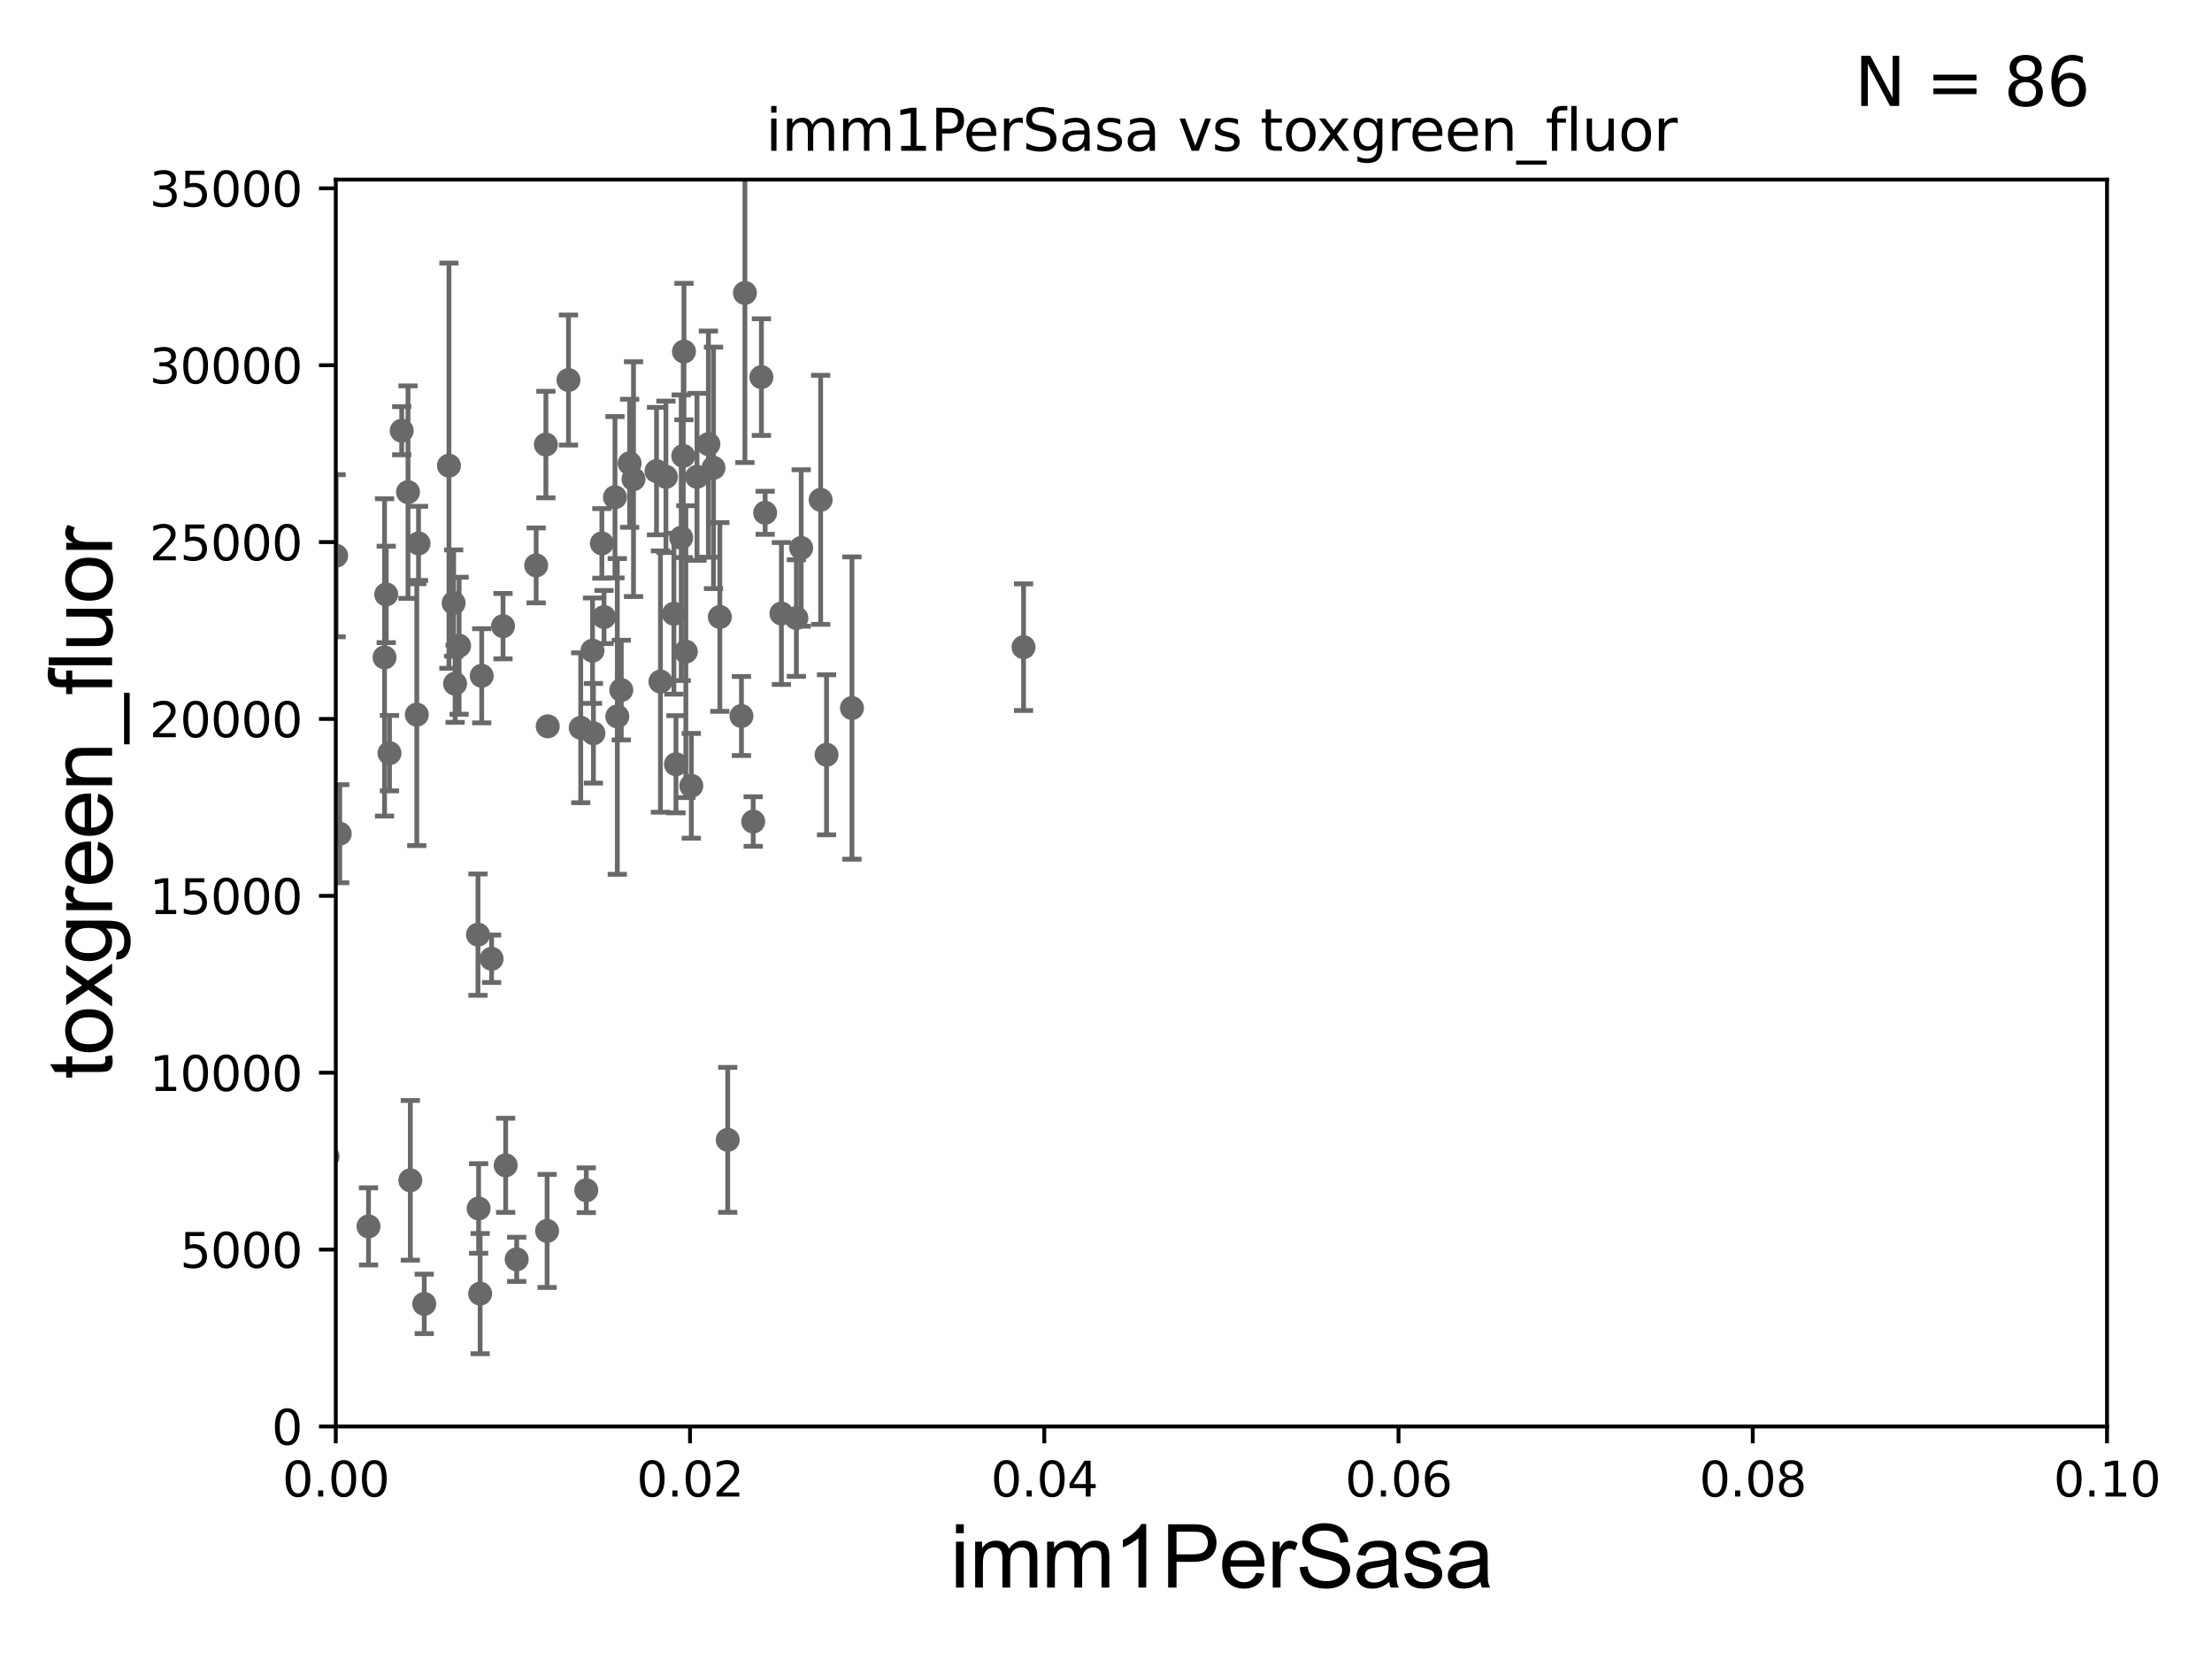 <?xml version="1.0" encoding="utf-8" standalone="no"?>
<!DOCTYPE svg PUBLIC "-//W3C//DTD SVG 1.1//EN"
  "http://www.w3.org/Graphics/SVG/1.1/DTD/svg11.dtd">
<svg xmlns:xlink="http://www.w3.org/1999/xlink" width="460.8pt" height="345.6pt" viewBox="0 0 460.8 345.6" xmlns="http://www.w3.org/2000/svg" version="1.1">
 <defs>
  <style type="text/css">*{stroke-linejoin: round; stroke-linecap: butt}</style>
 </defs>
 <g id="figure_1">
  <g id="patch_1">
   <path d="M 0 345.6 
L 460.8 345.6 
L 460.8 0 
L 0 0 
z
" style="fill: #ffffff"/>
  </g>
  <g id="axes_1">
   <g id="patch_2">
    <path d="M 69.95 297.16 
L 438.93 297.16 
L 438.93 37.411 
L 69.95 37.411 
z
" style="fill: #ffffff"/>
   </g>
   <g id="PathCollection_1">
    <defs>
     <path id="m3162c05b19" d="M 0 1.118 
C 0.297 1.118 0.581 1 0.791 0.791 
C 1 0.581 1.118 0.297 1.118 0 
C 1.118 -0.297 1 -0.581 0.791 -0.791 
C 0.581 -1 0.297 -1.118 0 -1.118 
C -0.297 -1.118 -0.581 -1 -0.791 -0.791 
C -1 -0.581 -1.118 -0.297 -1.118 0 
C -1.118 0.297 -1 0.581 -0.791 0.791 
C -0.581 1 -0.297 1.118 0 1.118 
z
" style="stroke: #696969"/>
    </defs>
    <g clip-path="url(#p2970a57d84)">
     <use xlink:href="#m3162c05b19" x="87.188" y="113.199" style="fill: #696969; stroke: #696969"/>
     <use xlink:href="#m3162c05b19" x="68.235" y="240.906" style="fill: #696969; stroke: #696969"/>
     <use xlink:href="#m3162c05b19" x="76.767" y="255.483" style="fill: #696969; stroke: #696969"/>
     <use xlink:href="#m3162c05b19" x="70.773" y="173.68" style="fill: #696969; stroke: #696969"/>
     <use xlink:href="#m3162c05b19" x="149.955" y="128.528" style="fill: #696969; stroke: #696969"/>
     <use xlink:href="#m3162c05b19" x="13.911" y="98.055" style="fill: #696969; stroke: #696969"/>
     <use xlink:href="#m3162c05b19" x="54.014" y="161.305" style="fill: #696969; stroke: #696969"/>
     <use xlink:href="#m3162c05b19" x="81.138" y="156.897" style="fill: #696969; stroke: #696969"/>
     <use xlink:href="#m3162c05b19" x="128.596" y="149.245" style="fill: #696969; stroke: #696969"/>
     <use xlink:href="#m3162c05b19" x="151.6" y="237.453" style="fill: #696969; stroke: #696969"/>
     <use xlink:href="#m3162c05b19" x="156.903" y="171.144" style="fill: #696969; stroke: #696969"/>
     <use xlink:href="#m3162c05b19" x="177.478" y="147.5" style="fill: #696969; stroke: #696969"/>
     <use xlink:href="#m3162c05b19" x="40.348" y="177.98" style="fill: #696969; stroke: #696969"/>
     <use xlink:href="#m3162c05b19" x="61.109" y="104.399" style="fill: #696969; stroke: #696969"/>
     <use xlink:href="#m3162c05b19" x="93.523" y="97.008" style="fill: #696969; stroke: #696969"/>
     <use xlink:href="#m3162c05b19" x="113.718" y="92.606" style="fill: #696969; stroke: #696969"/>
     <use xlink:href="#m3162c05b19" x="123.43" y="135.545" style="fill: #696969; stroke: #696969"/>
     <use xlink:href="#m3162c05b19" x="213.223" y="134.821" style="fill: #696969; stroke: #696969"/>
     <use xlink:href="#m3162c05b19" x="34.748" y="262.429" style="fill: #696969; stroke: #696969"/>
     <use xlink:href="#m3162c05b19" x="99.707" y="251.749" style="fill: #696969; stroke: #696969"/>
     <use xlink:href="#m3162c05b19" x="120.977" y="151.608" style="fill: #696969; stroke: #696969"/>
     <use xlink:href="#m3162c05b19" x="58.035" y="266.37" style="fill: #696969; stroke: #696969"/>
     <use xlink:href="#m3162c05b19" x="61.533" y="257.871" style="fill: #696969; stroke: #696969"/>
     <use xlink:href="#m3162c05b19" x="113.971" y="256.425" style="fill: #696969; stroke: #696969"/>
     <use xlink:href="#m3162c05b19" x="122.132" y="247.946" style="fill: #696969; stroke: #696969"/>
     <use xlink:href="#m3162c05b19" x="35.207" y="260.876" style="fill: #696969; stroke: #696969"/>
     <use xlink:href="#m3162c05b19" x="58.433" y="232.809" style="fill: #696969; stroke: #696969"/>
     <use xlink:href="#m3162c05b19" x="140.814" y="159.204" style="fill: #696969; stroke: #696969"/>
     <use xlink:href="#m3162c05b19" x="85.478" y="245.88" style="fill: #696969; stroke: #696969"/>
     <use xlink:href="#m3162c05b19" x="63.208" y="251.58" style="fill: #696969; stroke: #696969"/>
     <use xlink:href="#m3162c05b19" x="125.831" y="128.542" style="fill: #696969; stroke: #696969"/>
     <use xlink:href="#m3162c05b19" x="88.378" y="271.623" style="fill: #696969; stroke: #696969"/>
     <use xlink:href="#m3162c05b19" x="100.349" y="140.78" style="fill: #696969; stroke: #696969"/>
     <use xlink:href="#m3162c05b19" x="43.034" y="262.218" style="fill: #696969; stroke: #696969"/>
     <use xlink:href="#m3162c05b19" x="39.244" y="191.835" style="fill: #696969; stroke: #696969"/>
     <use xlink:href="#m3162c05b19" x="107.635" y="262.34" style="fill: #696969; stroke: #696969"/>
     <use xlink:href="#m3162c05b19" x="100.02" y="269.485" style="fill: #696969; stroke: #696969"/>
     <use xlink:href="#m3162c05b19" x="104.789" y="130.437" style="fill: #696969; stroke: #696969"/>
     <use xlink:href="#m3162c05b19" x="61.951" y="255.289" style="fill: #696969; stroke: #696969"/>
     <use xlink:href="#m3162c05b19" x="128.111" y="103.583" style="fill: #696969; stroke: #696969"/>
     <use xlink:href="#m3162c05b19" x="1.887" y="249.767" style="fill: #696969; stroke: #696969"/>
     <use xlink:href="#m3162c05b19" x="129.424" y="143.749" style="fill: #696969; stroke: #696969"/>
     <use xlink:href="#m3162c05b19" x="94.806" y="142.429" style="fill: #696969; stroke: #696969"/>
     <use xlink:href="#m3162c05b19" x="83.684" y="89.723" style="fill: #696969; stroke: #696969"/>
     <use xlink:href="#m3162c05b19" x="140.387" y="127.858" style="fill: #696969; stroke: #696969"/>
     <use xlink:href="#m3162c05b19" x="170.956" y="104.123" style="fill: #696969; stroke: #696969"/>
     <use xlink:href="#m3162c05b19" x="138.727" y="99.335" style="fill: #696969; stroke: #696969"/>
     <use xlink:href="#m3162c05b19" x="166.903" y="114.153" style="fill: #696969; stroke: #696969"/>
     <use xlink:href="#m3162c05b19" x="49.729" y="79.485" style="fill: #696969; stroke: #696969"/>
     <use xlink:href="#m3162c05b19" x="145.196" y="99.328" style="fill: #696969; stroke: #696969"/>
     <use xlink:href="#m3162c05b19" x="137.582" y="141.982" style="fill: #696969; stroke: #696969"/>
     <use xlink:href="#m3162c05b19" x="70.021" y="115.767" style="fill: #696969; stroke: #696969"/>
     <use xlink:href="#m3162c05b19" x="141.912" y="112.022" style="fill: #696969; stroke: #696969"/>
     <use xlink:href="#m3162c05b19" x="154.458" y="149.157" style="fill: #696969; stroke: #696969"/>
     <use xlink:href="#m3162c05b19" x="142.485" y="73.236" style="fill: #696969; stroke: #696969"/>
     <use xlink:href="#m3162c05b19" x="118.425" y="79.167" style="fill: #696969; stroke: #696969"/>
     <use xlink:href="#m3162c05b19" x="165.903" y="128.754" style="fill: #696969; stroke: #696969"/>
     <use xlink:href="#m3162c05b19" x="125.378" y="113.2" style="fill: #696969; stroke: #696969"/>
     <use xlink:href="#m3162c05b19" x="142.339" y="94.978" style="fill: #696969; stroke: #696969"/>
     <use xlink:href="#m3162c05b19" x="95.641" y="134.52" style="fill: #696969; stroke: #696969"/>
     <use xlink:href="#m3162c05b19" x="131.972" y="99.816" style="fill: #696969; stroke: #696969"/>
     <use xlink:href="#m3162c05b19" x="80.109" y="136.951" style="fill: #696969; stroke: #696969"/>
     <use xlink:href="#m3162c05b19" x="172.187" y="157.235" style="fill: #696969; stroke: #696969"/>
     <use xlink:href="#m3162c05b19" x="21.683" y="268.298" style="fill: #696969; stroke: #696969"/>
     <use xlink:href="#m3162c05b19" x="142.873" y="135.749" style="fill: #696969; stroke: #696969"/>
     <use xlink:href="#m3162c05b19" x="155.178" y="61.025" style="fill: #696969; stroke: #696969"/>
     <use xlink:href="#m3162c05b19" x="144.017" y="163.697" style="fill: #696969; stroke: #696969"/>
     <use xlink:href="#m3162c05b19" x="114.101" y="151.31" style="fill: #696969; stroke: #696969"/>
     <use xlink:href="#m3162c05b19" x="131.166" y="96.508" style="fill: #696969; stroke: #696969"/>
     <use xlink:href="#m3162c05b19" x="94.501" y="125.617" style="fill: #696969; stroke: #696969"/>
     <use xlink:href="#m3162c05b19" x="84.994" y="102.518" style="fill: #696969; stroke: #696969"/>
     <use xlink:href="#m3162c05b19" x="147.576" y="92.52" style="fill: #696969; stroke: #696969"/>
     <use xlink:href="#m3162c05b19" x="102.408" y="199.731" style="fill: #696969; stroke: #696969"/>
     <use xlink:href="#m3162c05b19" x="123.62" y="152.757" style="fill: #696969; stroke: #696969"/>
     <use xlink:href="#m3162c05b19" x="80.457" y="123.829" style="fill: #696969; stroke: #696969"/>
     <use xlink:href="#m3162c05b19" x="86.825" y="148.879" style="fill: #696969; stroke: #696969"/>
     <use xlink:href="#m3162c05b19" x="162.781" y="127.804" style="fill: #696969; stroke: #696969"/>
     <use xlink:href="#m3162c05b19" x="159.396" y="106.821" style="fill: #696969; stroke: #696969"/>
     <use xlink:href="#m3162c05b19" x="111.692" y="117.781" style="fill: #696969; stroke: #696969"/>
     <use xlink:href="#m3162c05b19" x="148.637" y="97.461" style="fill: #696969; stroke: #696969"/>
     <use xlink:href="#m3162c05b19" x="99.573" y="194.704" style="fill: #696969; stroke: #696969"/>
     <use xlink:href="#m3162c05b19" x="58.05" y="149.256" style="fill: #696969; stroke: #696969"/>
     <use xlink:href="#m3162c05b19" x="136.76" y="98.139" style="fill: #696969; stroke: #696969"/>
     <use xlink:href="#m3162c05b19" x="57.514" y="168.304" style="fill: #696969; stroke: #696969"/>
     <use xlink:href="#m3162c05b19" x="158.615" y="78.559" style="fill: #696969; stroke: #696969"/>
     <use xlink:href="#m3162c05b19" x="105.339" y="242.756" style="fill: #696969; stroke: #696969"/>
    </g>
   </g>
   <g id="matplotlib.axis_1">
    <g id="xtick_1">
     <g id="line2d_1">
      <defs>
       <path id="m07a1720682" d="M 0 0 
L 0 3.5 
" style="stroke: #000000; stroke-width: 0.8"/>
      </defs>
      <g>
       <use xlink:href="#m07a1720682" x="69.95" y="297.16" style="stroke: #000000; stroke-width: 0.8"/>
      </g>
     </g>
     <g id="text_1">
      <!-- 0.00 -->
      <g transform="translate(58.817 311.758)scale(0.1 -0.1)">
       <defs>
        <path id="DejaVuSans-30" d="M 2034 4250 
Q 1547 4250 1301 3770 
Q 1056 3291 1056 2328 
Q 1056 1369 1301 889 
Q 1547 409 2034 409 
Q 2525 409 2770 889 
Q 3016 1369 3016 2328 
Q 3016 3291 2770 3770 
Q 2525 4250 2034 4250 
z
M 2034 4750 
Q 2819 4750 3233 4129 
Q 3647 3509 3647 2328 
Q 3647 1150 3233 529 
Q 2819 -91 2034 -91 
Q 1250 -91 836 529 
Q 422 1150 422 2328 
Q 422 3509 836 4129 
Q 1250 4750 2034 4750 
z
" transform="scale(0.016)"/>
        <path id="DejaVuSans-2e" d="M 684 794 
L 1344 794 
L 1344 0 
L 684 0 
L 684 794 
z
" transform="scale(0.016)"/>
       </defs>
       <use xlink:href="#DejaVuSans-30"/>
       <use xlink:href="#DejaVuSans-2e" x="63.623"/>
       <use xlink:href="#DejaVuSans-30" x="95.41"/>
       <use xlink:href="#DejaVuSans-30" x="159.033"/>
      </g>
     </g>
    </g>
    <g id="xtick_2">
     <g id="line2d_2">
      <g>
       <use xlink:href="#m07a1720682" x="143.746" y="297.16" style="stroke: #000000; stroke-width: 0.8"/>
      </g>
     </g>
     <g id="text_2">
      <!-- 0.02 -->
      <g transform="translate(132.613 311.758)scale(0.1 -0.1)">
       <defs>
        <path id="DejaVuSans-32" d="M 1228 531 
L 3431 531 
L 3431 0 
L 469 0 
L 469 531 
Q 828 903 1448 1529 
Q 2069 2156 2228 2338 
Q 2531 2678 2651 2914 
Q 2772 3150 2772 3378 
Q 2772 3750 2511 3984 
Q 2250 4219 1831 4219 
Q 1534 4219 1204 4116 
Q 875 4013 500 3803 
L 500 4441 
Q 881 4594 1212 4672 
Q 1544 4750 1819 4750 
Q 2544 4750 2975 4387 
Q 3406 4025 3406 3419 
Q 3406 3131 3298 2873 
Q 3191 2616 2906 2266 
Q 2828 2175 2409 1742 
Q 1991 1309 1228 531 
z
" transform="scale(0.016)"/>
       </defs>
       <use xlink:href="#DejaVuSans-30"/>
       <use xlink:href="#DejaVuSans-2e" x="63.623"/>
       <use xlink:href="#DejaVuSans-30" x="95.41"/>
       <use xlink:href="#DejaVuSans-32" x="159.033"/>
      </g>
     </g>
    </g>
    <g id="xtick_3">
     <g id="line2d_3">
      <g>
       <use xlink:href="#m07a1720682" x="217.542" y="297.16" style="stroke: #000000; stroke-width: 0.8"/>
      </g>
     </g>
     <g id="text_3">
      <!-- 0.04 -->
      <g transform="translate(206.409 311.758)scale(0.1 -0.1)">
       <defs>
        <path id="DejaVuSans-34" d="M 2419 4116 
L 825 1625 
L 2419 1625 
L 2419 4116 
z
M 2253 4666 
L 3047 4666 
L 3047 1625 
L 3713 1625 
L 3713 1100 
L 3047 1100 
L 3047 0 
L 2419 0 
L 2419 1100 
L 313 1100 
L 313 1709 
L 2253 4666 
z
" transform="scale(0.016)"/>
       </defs>
       <use xlink:href="#DejaVuSans-30"/>
       <use xlink:href="#DejaVuSans-2e" x="63.623"/>
       <use xlink:href="#DejaVuSans-30" x="95.41"/>
       <use xlink:href="#DejaVuSans-34" x="159.033"/>
      </g>
     </g>
    </g>
    <g id="xtick_4">
     <g id="line2d_4">
      <g>
       <use xlink:href="#m07a1720682" x="291.338" y="297.16" style="stroke: #000000; stroke-width: 0.8"/>
      </g>
     </g>
     <g id="text_4">
      <!-- 0.06 -->
      <g transform="translate(280.205 311.758)scale(0.1 -0.1)">
       <defs>
        <path id="DejaVuSans-36" d="M 2113 2584 
Q 1688 2584 1439 2293 
Q 1191 2003 1191 1497 
Q 1191 994 1439 701 
Q 1688 409 2113 409 
Q 2538 409 2786 701 
Q 3034 994 3034 1497 
Q 3034 2003 2786 2293 
Q 2538 2584 2113 2584 
z
M 3366 4563 
L 3366 3988 
Q 3128 4100 2886 4159 
Q 2644 4219 2406 4219 
Q 1781 4219 1451 3797 
Q 1122 3375 1075 2522 
Q 1259 2794 1537 2939 
Q 1816 3084 2150 3084 
Q 2853 3084 3261 2657 
Q 3669 2231 3669 1497 
Q 3669 778 3244 343 
Q 2819 -91 2113 -91 
Q 1303 -91 875 529 
Q 447 1150 447 2328 
Q 447 3434 972 4092 
Q 1497 4750 2381 4750 
Q 2619 4750 2861 4703 
Q 3103 4656 3366 4563 
z
" transform="scale(0.016)"/>
       </defs>
       <use xlink:href="#DejaVuSans-30"/>
       <use xlink:href="#DejaVuSans-2e" x="63.623"/>
       <use xlink:href="#DejaVuSans-30" x="95.41"/>
       <use xlink:href="#DejaVuSans-36" x="159.033"/>
      </g>
     </g>
    </g>
    <g id="xtick_5">
     <g id="line2d_5">
      <g>
       <use xlink:href="#m07a1720682" x="365.134" y="297.16" style="stroke: #000000; stroke-width: 0.8"/>
      </g>
     </g>
     <g id="text_5">
      <!-- 0.08 -->
      <g transform="translate(354.001 311.758)scale(0.1 -0.1)">
       <defs>
        <path id="DejaVuSans-38" d="M 2034 2216 
Q 1584 2216 1326 1975 
Q 1069 1734 1069 1313 
Q 1069 891 1326 650 
Q 1584 409 2034 409 
Q 2484 409 2743 651 
Q 3003 894 3003 1313 
Q 3003 1734 2745 1975 
Q 2488 2216 2034 2216 
z
M 1403 2484 
Q 997 2584 770 2862 
Q 544 3141 544 3541 
Q 544 4100 942 4425 
Q 1341 4750 2034 4750 
Q 2731 4750 3128 4425 
Q 3525 4100 3525 3541 
Q 3525 3141 3298 2862 
Q 3072 2584 2669 2484 
Q 3125 2378 3379 2068 
Q 3634 1759 3634 1313 
Q 3634 634 3220 271 
Q 2806 -91 2034 -91 
Q 1263 -91 848 271 
Q 434 634 434 1313 
Q 434 1759 690 2068 
Q 947 2378 1403 2484 
z
M 1172 3481 
Q 1172 3119 1398 2916 
Q 1625 2713 2034 2713 
Q 2441 2713 2670 2916 
Q 2900 3119 2900 3481 
Q 2900 3844 2670 4047 
Q 2441 4250 2034 4250 
Q 1625 4250 1398 4047 
Q 1172 3844 1172 3481 
z
" transform="scale(0.016)"/>
       </defs>
       <use xlink:href="#DejaVuSans-30"/>
       <use xlink:href="#DejaVuSans-2e" x="63.623"/>
       <use xlink:href="#DejaVuSans-30" x="95.41"/>
       <use xlink:href="#DejaVuSans-38" x="159.033"/>
      </g>
     </g>
    </g>
    <g id="xtick_6">
     <g id="line2d_6">
      <g>
       <use xlink:href="#m07a1720682" x="438.93" y="297.16" style="stroke: #000000; stroke-width: 0.8"/>
      </g>
     </g>
     <g id="text_6">
      <!-- 0.10 -->
      <g transform="translate(427.797 311.758)scale(0.1 -0.1)">
       <defs>
        <path id="DejaVuSans-31" d="M 794 531 
L 1825 531 
L 1825 4091 
L 703 3866 
L 703 4441 
L 1819 4666 
L 2450 4666 
L 2450 531 
L 3481 531 
L 3481 0 
L 794 0 
L 794 531 
z
" transform="scale(0.016)"/>
       </defs>
       <use xlink:href="#DejaVuSans-30"/>
       <use xlink:href="#DejaVuSans-2e" x="63.623"/>
       <use xlink:href="#DejaVuSans-31" x="95.41"/>
       <use xlink:href="#DejaVuSans-30" x="159.033"/>
      </g>
     </g>
    </g>
    <g id="text_7">
     <!-- imm1PerSasa -->
     <g transform="translate(197.924 330.722)scale(0.18 -0.18)">
      <defs>
       <path id="ArialMT-69" d="M 425 3934 
L 425 4581 
L 988 4581 
L 988 3934 
L 425 3934 
z
M 425 0 
L 425 3319 
L 988 3319 
L 988 0 
L 425 0 
z
" transform="scale(0.016)"/>
       <path id="ArialMT-6d" d="M 422 0 
L 422 3319 
L 925 3319 
L 925 2853 
Q 1081 3097 1340 3245 
Q 1600 3394 1931 3394 
Q 2300 3394 2536 3241 
Q 2772 3088 2869 2813 
Q 3263 3394 3894 3394 
Q 4388 3394 4653 3120 
Q 4919 2847 4919 2278 
L 4919 0 
L 4359 0 
L 4359 2091 
Q 4359 2428 4304 2576 
Q 4250 2725 4106 2815 
Q 3963 2906 3769 2906 
Q 3419 2906 3187 2673 
Q 2956 2441 2956 1928 
L 2956 0 
L 2394 0 
L 2394 2156 
Q 2394 2531 2256 2718 
Q 2119 2906 1806 2906 
Q 1569 2906 1367 2781 
Q 1166 2656 1075 2415 
Q 984 2175 984 1722 
L 984 0 
L 422 0 
z
" transform="scale(0.016)"/>
       <path id="ArialMT-31" d="M 2384 0 
L 1822 0 
L 1822 3584 
Q 1619 3391 1289 3197 
Q 959 3003 697 2906 
L 697 3450 
Q 1169 3672 1522 3987 
Q 1875 4303 2022 4600 
L 2384 4600 
L 2384 0 
z
" transform="scale(0.016)"/>
       <path id="ArialMT-50" d="M 494 0 
L 494 4581 
L 2222 4581 
Q 2678 4581 2919 4538 
Q 3256 4481 3484 4323 
Q 3713 4166 3852 3881 
Q 3991 3597 3991 3256 
Q 3991 2672 3619 2267 
Q 3247 1863 2275 1863 
L 1100 1863 
L 1100 0 
L 494 0 
z
M 1100 2403 
L 2284 2403 
Q 2872 2403 3119 2622 
Q 3366 2841 3366 3238 
Q 3366 3525 3220 3729 
Q 3075 3934 2838 4000 
Q 2684 4041 2272 4041 
L 1100 4041 
L 1100 2403 
z
" transform="scale(0.016)"/>
       <path id="ArialMT-65" d="M 2694 1069 
L 3275 997 
Q 3138 488 2766 206 
Q 2394 -75 1816 -75 
Q 1088 -75 661 373 
Q 234 822 234 1631 
Q 234 2469 665 2931 
Q 1097 3394 1784 3394 
Q 2450 3394 2872 2941 
Q 3294 2488 3294 1666 
Q 3294 1616 3291 1516 
L 816 1516 
Q 847 969 1125 678 
Q 1403 388 1819 388 
Q 2128 388 2347 550 
Q 2566 713 2694 1069 
z
M 847 1978 
L 2700 1978 
Q 2663 2397 2488 2606 
Q 2219 2931 1791 2931 
Q 1403 2931 1139 2672 
Q 875 2413 847 1978 
z
" transform="scale(0.016)"/>
       <path id="ArialMT-72" d="M 416 0 
L 416 3319 
L 922 3319 
L 922 2816 
Q 1116 3169 1280 3281 
Q 1444 3394 1641 3394 
Q 1925 3394 2219 3213 
L 2025 2691 
Q 1819 2813 1613 2813 
Q 1428 2813 1281 2702 
Q 1134 2591 1072 2394 
Q 978 2094 978 1738 
L 978 0 
L 416 0 
z
" transform="scale(0.016)"/>
       <path id="ArialMT-53" d="M 288 1472 
L 859 1522 
Q 900 1178 1048 958 
Q 1197 738 1509 602 
Q 1822 466 2213 466 
Q 2559 466 2825 569 
Q 3091 672 3220 851 
Q 3350 1031 3350 1244 
Q 3350 1459 3225 1620 
Q 3100 1781 2813 1891 
Q 2628 1963 1997 2114 
Q 1366 2266 1113 2400 
Q 784 2572 623 2826 
Q 463 3081 463 3397 
Q 463 3744 659 4045 
Q 856 4347 1234 4503 
Q 1613 4659 2075 4659 
Q 2584 4659 2973 4495 
Q 3363 4331 3572 4012 
Q 3781 3694 3797 3291 
L 3216 3247 
Q 3169 3681 2898 3903 
Q 2628 4125 2100 4125 
Q 1550 4125 1298 3923 
Q 1047 3722 1047 3438 
Q 1047 3191 1225 3031 
Q 1400 2872 2139 2705 
Q 2878 2538 3153 2413 
Q 3553 2228 3743 1945 
Q 3934 1663 3934 1294 
Q 3934 928 3725 604 
Q 3516 281 3123 101 
Q 2731 -78 2241 -78 
Q 1619 -78 1198 103 
Q 778 284 539 648 
Q 300 1013 288 1472 
z
" transform="scale(0.016)"/>
       <path id="ArialMT-61" d="M 2588 409 
Q 2275 144 1986 34 
Q 1697 -75 1366 -75 
Q 819 -75 525 192 
Q 231 459 231 875 
Q 231 1119 342 1320 
Q 453 1522 633 1644 
Q 813 1766 1038 1828 
Q 1203 1872 1538 1913 
Q 2219 1994 2541 2106 
Q 2544 2222 2544 2253 
Q 2544 2597 2384 2738 
Q 2169 2928 1744 2928 
Q 1347 2928 1158 2789 
Q 969 2650 878 2297 
L 328 2372 
Q 403 2725 575 2942 
Q 747 3159 1072 3276 
Q 1397 3394 1825 3394 
Q 2250 3394 2515 3294 
Q 2781 3194 2906 3042 
Q 3031 2891 3081 2659 
Q 3109 2516 3109 2141 
L 3109 1391 
Q 3109 606 3145 398 
Q 3181 191 3288 0 
L 2700 0 
Q 2613 175 2588 409 
z
M 2541 1666 
Q 2234 1541 1622 1453 
Q 1275 1403 1131 1340 
Q 988 1278 909 1158 
Q 831 1038 831 891 
Q 831 666 1001 516 
Q 1172 366 1500 366 
Q 1825 366 2078 508 
Q 2331 650 2450 897 
Q 2541 1088 2541 1459 
L 2541 1666 
z
" transform="scale(0.016)"/>
       <path id="ArialMT-73" d="M 197 991 
L 753 1078 
Q 800 744 1014 566 
Q 1228 388 1613 388 
Q 2000 388 2187 545 
Q 2375 703 2375 916 
Q 2375 1106 2209 1216 
Q 2094 1291 1634 1406 
Q 1016 1563 777 1677 
Q 538 1791 414 1992 
Q 291 2194 291 2438 
Q 291 2659 392 2848 
Q 494 3038 669 3163 
Q 800 3259 1026 3326 
Q 1253 3394 1513 3394 
Q 1903 3394 2198 3281 
Q 2494 3169 2634 2976 
Q 2775 2784 2828 2463 
L 2278 2388 
Q 2241 2644 2061 2787 
Q 1881 2931 1553 2931 
Q 1166 2931 1000 2803 
Q 834 2675 834 2503 
Q 834 2394 903 2306 
Q 972 2216 1119 2156 
Q 1203 2125 1616 2013 
Q 2213 1853 2448 1751 
Q 2684 1650 2818 1456 
Q 2953 1263 2953 975 
Q 2953 694 2789 445 
Q 2625 197 2315 61 
Q 2006 -75 1616 -75 
Q 969 -75 630 194 
Q 291 463 197 991 
z
" transform="scale(0.016)"/>
      </defs>
      <use xlink:href="#ArialMT-69"/>
      <use xlink:href="#ArialMT-6d" x="22.217"/>
      <use xlink:href="#ArialMT-6d" x="105.518"/>
      <use xlink:href="#ArialMT-31" x="188.818"/>
      <use xlink:href="#ArialMT-50" x="244.434"/>
      <use xlink:href="#ArialMT-65" x="311.133"/>
      <use xlink:href="#ArialMT-72" x="366.748"/>
      <use xlink:href="#ArialMT-53" x="400.049"/>
      <use xlink:href="#ArialMT-61" x="466.748"/>
      <use xlink:href="#ArialMT-73" x="522.363"/>
      <use xlink:href="#ArialMT-61" x="572.363"/>
     </g>
    </g>
   </g>
   <g id="matplotlib.axis_2">
    <g id="ytick_1">
     <g id="line2d_7">
      <defs>
       <path id="m0d35e16a09" d="M 0 0 
L -3.5 0 
" style="stroke: #000000; stroke-width: 0.8"/>
      </defs>
      <g>
       <use xlink:href="#m0d35e16a09" x="69.95" y="297.16" style="stroke: #000000; stroke-width: 0.8"/>
      </g>
     </g>
     <g id="text_8">
      <!-- 0 -->
      <g transform="translate(56.587 300.959)scale(0.1 -0.1)">
       <use xlink:href="#DejaVuSans-30"/>
      </g>
     </g>
    </g>
    <g id="ytick_2">
     <g id="line2d_8">
      <g>
       <use xlink:href="#m0d35e16a09" x="69.95" y="260.313" style="stroke: #000000; stroke-width: 0.8"/>
      </g>
     </g>
     <g id="text_9">
      <!-- 5000 -->
      <g transform="translate(37.5 264.112)scale(0.1 -0.1)">
       <defs>
        <path id="DejaVuSans-35" d="M 691 4666 
L 3169 4666 
L 3169 4134 
L 1269 4134 
L 1269 2991 
Q 1406 3038 1543 3061 
Q 1681 3084 1819 3084 
Q 2600 3084 3056 2656 
Q 3513 2228 3513 1497 
Q 3513 744 3044 326 
Q 2575 -91 1722 -91 
Q 1428 -91 1123 -41 
Q 819 9 494 109 
L 494 744 
Q 775 591 1075 516 
Q 1375 441 1709 441 
Q 2250 441 2565 725 
Q 2881 1009 2881 1497 
Q 2881 1984 2565 2268 
Q 2250 2553 1709 2553 
Q 1456 2553 1204 2497 
Q 953 2441 691 2322 
L 691 4666 
z
" transform="scale(0.016)"/>
       </defs>
       <use xlink:href="#DejaVuSans-35"/>
       <use xlink:href="#DejaVuSans-30" x="63.623"/>
       <use xlink:href="#DejaVuSans-30" x="127.246"/>
       <use xlink:href="#DejaVuSans-30" x="190.869"/>
      </g>
     </g>
    </g>
    <g id="ytick_3">
     <g id="line2d_9">
      <g>
       <use xlink:href="#m0d35e16a09" x="69.95" y="223.467" style="stroke: #000000; stroke-width: 0.8"/>
      </g>
     </g>
     <g id="text_10">
      <!-- 10000 -->
      <g transform="translate(31.137 227.266)scale(0.1 -0.1)">
       <use xlink:href="#DejaVuSans-31"/>
       <use xlink:href="#DejaVuSans-30" x="63.623"/>
       <use xlink:href="#DejaVuSans-30" x="127.246"/>
       <use xlink:href="#DejaVuSans-30" x="190.869"/>
       <use xlink:href="#DejaVuSans-30" x="254.492"/>
      </g>
     </g>
    </g>
    <g id="ytick_4">
     <g id="line2d_10">
      <g>
       <use xlink:href="#m0d35e16a09" x="69.95" y="186.62" style="stroke: #000000; stroke-width: 0.8"/>
      </g>
     </g>
     <g id="text_11">
      <!-- 15000 -->
      <g transform="translate(31.137 190.419)scale(0.1 -0.1)">
       <use xlink:href="#DejaVuSans-31"/>
       <use xlink:href="#DejaVuSans-35" x="63.623"/>
       <use xlink:href="#DejaVuSans-30" x="127.246"/>
       <use xlink:href="#DejaVuSans-30" x="190.869"/>
       <use xlink:href="#DejaVuSans-30" x="254.492"/>
      </g>
     </g>
    </g>
    <g id="ytick_5">
     <g id="line2d_11">
      <g>
       <use xlink:href="#m0d35e16a09" x="69.95" y="149.773" style="stroke: #000000; stroke-width: 0.8"/>
      </g>
     </g>
     <g id="text_12">
      <!-- 20000 -->
      <g transform="translate(31.137 153.572)scale(0.1 -0.1)">
       <use xlink:href="#DejaVuSans-32"/>
       <use xlink:href="#DejaVuSans-30" x="63.623"/>
       <use xlink:href="#DejaVuSans-30" x="127.246"/>
       <use xlink:href="#DejaVuSans-30" x="190.869"/>
       <use xlink:href="#DejaVuSans-30" x="254.492"/>
      </g>
     </g>
    </g>
    <g id="ytick_6">
     <g id="line2d_12">
      <g>
       <use xlink:href="#m0d35e16a09" x="69.95" y="112.926" style="stroke: #000000; stroke-width: 0.8"/>
      </g>
     </g>
     <g id="text_13">
      <!-- 25000 -->
      <g transform="translate(31.137 116.726)scale(0.1 -0.1)">
       <use xlink:href="#DejaVuSans-32"/>
       <use xlink:href="#DejaVuSans-35" x="63.623"/>
       <use xlink:href="#DejaVuSans-30" x="127.246"/>
       <use xlink:href="#DejaVuSans-30" x="190.869"/>
       <use xlink:href="#DejaVuSans-30" x="254.492"/>
      </g>
     </g>
    </g>
    <g id="ytick_7">
     <g id="line2d_13">
      <g>
       <use xlink:href="#m0d35e16a09" x="69.95" y="76.08" style="stroke: #000000; stroke-width: 0.8"/>
      </g>
     </g>
     <g id="text_14">
      <!-- 30000 -->
      <g transform="translate(31.137 79.879)scale(0.1 -0.1)">
       <defs>
        <path id="DejaVuSans-33" d="M 2597 2516 
Q 3050 2419 3304 2112 
Q 3559 1806 3559 1356 
Q 3559 666 3084 287 
Q 2609 -91 1734 -91 
Q 1441 -91 1130 -33 
Q 819 25 488 141 
L 488 750 
Q 750 597 1062 519 
Q 1375 441 1716 441 
Q 2309 441 2620 675 
Q 2931 909 2931 1356 
Q 2931 1769 2642 2001 
Q 2353 2234 1838 2234 
L 1294 2234 
L 1294 2753 
L 1863 2753 
Q 2328 2753 2575 2939 
Q 2822 3125 2822 3475 
Q 2822 3834 2567 4026 
Q 2313 4219 1838 4219 
Q 1578 4219 1281 4162 
Q 984 4106 628 3988 
L 628 4550 
Q 988 4650 1302 4700 
Q 1616 4750 1894 4750 
Q 2613 4750 3031 4423 
Q 3450 4097 3450 3541 
Q 3450 3153 3228 2886 
Q 3006 2619 2597 2516 
z
" transform="scale(0.016)"/>
       </defs>
       <use xlink:href="#DejaVuSans-33"/>
       <use xlink:href="#DejaVuSans-30" x="63.623"/>
       <use xlink:href="#DejaVuSans-30" x="127.246"/>
       <use xlink:href="#DejaVuSans-30" x="190.869"/>
       <use xlink:href="#DejaVuSans-30" x="254.492"/>
      </g>
     </g>
    </g>
    <g id="ytick_8">
     <g id="line2d_14">
      <g>
       <use xlink:href="#m0d35e16a09" x="69.95" y="39.233" style="stroke: #000000; stroke-width: 0.8"/>
      </g>
     </g>
     <g id="text_15">
      <!-- 35000 -->
      <g transform="translate(31.137 43.032)scale(0.1 -0.1)">
       <use xlink:href="#DejaVuSans-33"/>
       <use xlink:href="#DejaVuSans-35" x="63.623"/>
       <use xlink:href="#DejaVuSans-30" x="127.246"/>
       <use xlink:href="#DejaVuSans-30" x="190.869"/>
       <use xlink:href="#DejaVuSans-30" x="254.492"/>
      </g>
     </g>
    </g>
    <g id="text_16">
     <!-- toxgreen_fluor -->
     <g transform="translate(23.349 224.818)rotate(-90)scale(0.18 -0.18)">
      <defs>
       <path id="ArialMT-74" d="M 1650 503 
L 1731 6 
Q 1494 -44 1306 -44 
Q 1000 -44 831 53 
Q 663 150 594 308 
Q 525 466 525 972 
L 525 2881 
L 113 2881 
L 113 3319 
L 525 3319 
L 525 4141 
L 1084 4478 
L 1084 3319 
L 1650 3319 
L 1650 2881 
L 1084 2881 
L 1084 941 
Q 1084 700 1114 631 
Q 1144 563 1211 522 
Q 1278 481 1403 481 
Q 1497 481 1650 503 
z
" transform="scale(0.016)"/>
       <path id="ArialMT-6f" d="M 213 1659 
Q 213 2581 725 3025 
Q 1153 3394 1769 3394 
Q 2453 3394 2887 2945 
Q 3322 2497 3322 1706 
Q 3322 1066 3130 698 
Q 2938 331 2570 128 
Q 2203 -75 1769 -75 
Q 1072 -75 642 372 
Q 213 819 213 1659 
z
M 791 1659 
Q 791 1022 1069 705 
Q 1347 388 1769 388 
Q 2188 388 2466 706 
Q 2744 1025 2744 1678 
Q 2744 2294 2464 2611 
Q 2184 2928 1769 2928 
Q 1347 2928 1069 2612 
Q 791 2297 791 1659 
z
" transform="scale(0.016)"/>
       <path id="ArialMT-78" d="M 47 0 
L 1259 1725 
L 138 3319 
L 841 3319 
L 1350 2541 
Q 1494 2319 1581 2169 
Q 1719 2375 1834 2534 
L 2394 3319 
L 3066 3319 
L 1919 1756 
L 3153 0 
L 2463 0 
L 1781 1031 
L 1600 1309 
L 728 0 
L 47 0 
z
" transform="scale(0.016)"/>
       <path id="ArialMT-67" d="M 319 -275 
L 866 -356 
Q 900 -609 1056 -725 
Q 1266 -881 1628 -881 
Q 2019 -881 2231 -725 
Q 2444 -569 2519 -288 
Q 2563 -116 2559 434 
Q 2191 0 1641 0 
Q 956 0 581 494 
Q 206 988 206 1678 
Q 206 2153 378 2554 
Q 550 2956 876 3175 
Q 1203 3394 1644 3394 
Q 2231 3394 2613 2919 
L 2613 3319 
L 3131 3319 
L 3131 450 
Q 3131 -325 2973 -648 
Q 2816 -972 2473 -1159 
Q 2131 -1347 1631 -1347 
Q 1038 -1347 672 -1080 
Q 306 -813 319 -275 
z
M 784 1719 
Q 784 1066 1043 766 
Q 1303 466 1694 466 
Q 2081 466 2343 764 
Q 2606 1063 2606 1700 
Q 2606 2309 2336 2618 
Q 2066 2928 1684 2928 
Q 1309 2928 1046 2623 
Q 784 2319 784 1719 
z
" transform="scale(0.016)"/>
       <path id="ArialMT-6e" d="M 422 0 
L 422 3319 
L 928 3319 
L 928 2847 
Q 1294 3394 1984 3394 
Q 2284 3394 2536 3286 
Q 2788 3178 2913 3003 
Q 3038 2828 3088 2588 
Q 3119 2431 3119 2041 
L 3119 0 
L 2556 0 
L 2556 2019 
Q 2556 2363 2490 2533 
Q 2425 2703 2258 2804 
Q 2091 2906 1866 2906 
Q 1506 2906 1245 2678 
Q 984 2450 984 1813 
L 984 0 
L 422 0 
z
" transform="scale(0.016)"/>
       <path id="ArialMT-5f" d="M -97 -1272 
L -97 -866 
L 3631 -866 
L 3631 -1272 
L -97 -1272 
z
" transform="scale(0.016)"/>
       <path id="ArialMT-66" d="M 556 0 
L 556 2881 
L 59 2881 
L 59 3319 
L 556 3319 
L 556 3672 
Q 556 4006 616 4169 
Q 697 4388 901 4523 
Q 1106 4659 1475 4659 
Q 1713 4659 2000 4603 
L 1916 4113 
Q 1741 4144 1584 4144 
Q 1328 4144 1222 4034 
Q 1116 3925 1116 3625 
L 1116 3319 
L 1763 3319 
L 1763 2881 
L 1116 2881 
L 1116 0 
L 556 0 
z
" transform="scale(0.016)"/>
       <path id="ArialMT-6c" d="M 409 0 
L 409 4581 
L 972 4581 
L 972 0 
L 409 0 
z
" transform="scale(0.016)"/>
       <path id="ArialMT-75" d="M 2597 0 
L 2597 488 
Q 2209 -75 1544 -75 
Q 1250 -75 995 37 
Q 741 150 617 320 
Q 494 491 444 738 
Q 409 903 409 1263 
L 409 3319 
L 972 3319 
L 972 1478 
Q 972 1038 1006 884 
Q 1059 663 1231 536 
Q 1403 409 1656 409 
Q 1909 409 2131 539 
Q 2353 669 2445 892 
Q 2538 1116 2538 1541 
L 2538 3319 
L 3100 3319 
L 3100 0 
L 2597 0 
z
" transform="scale(0.016)"/>
      </defs>
      <use xlink:href="#ArialMT-74"/>
      <use xlink:href="#ArialMT-6f" x="27.783"/>
      <use xlink:href="#ArialMT-78" x="83.398"/>
      <use xlink:href="#ArialMT-67" x="133.398"/>
      <use xlink:href="#ArialMT-72" x="189.014"/>
      <use xlink:href="#ArialMT-65" x="222.314"/>
      <use xlink:href="#ArialMT-65" x="277.93"/>
      <use xlink:href="#ArialMT-6e" x="333.545"/>
      <use xlink:href="#ArialMT-5f" x="389.16"/>
      <use xlink:href="#ArialMT-66" x="444.775"/>
      <use xlink:href="#ArialMT-6c" x="472.559"/>
      <use xlink:href="#ArialMT-75" x="494.775"/>
      <use xlink:href="#ArialMT-6f" x="550.391"/>
      <use xlink:href="#ArialMT-72" x="606.006"/>
     </g>
    </g>
   </g>
   <g id="LineCollection_1">
    <path d="M 87.188 120.924 
L 87.188 105.473 
" clip-path="url(#p2970a57d84)" style="fill: none; stroke: #696969"/>
    <path d="M 68.235 244.596 
L 68.235 237.215 
" clip-path="url(#p2970a57d84)" style="fill: none; stroke: #696969"/>
    <path d="M 76.767 263.524 
L 76.767 247.443 
" clip-path="url(#p2970a57d84)" style="fill: none; stroke: #696969"/>
    <path d="M 70.773 183.899 
L 70.773 163.462 
" clip-path="url(#p2970a57d84)" style="fill: none; stroke: #696969"/>
    <path d="M 149.955 148.187 
L 149.955 108.869 
" clip-path="url(#p2970a57d84)" style="fill: none; stroke: #696969"/>
    <path d="M 13.911 106.125 
L 13.911 89.985 
" clip-path="url(#p2970a57d84)" style="fill: none; stroke: #696969"/>
    <path d="M 54.014 182.658 
L 54.014 139.952 
" clip-path="url(#p2970a57d84)" style="fill: none; stroke: #696969"/>
    <path d="M 81.138 164.75 
L 81.138 149.044 
" clip-path="url(#p2970a57d84)" style="fill: none; stroke: #696969"/>
    <path d="M 128.596 182.133 
L 128.596 116.358 
" clip-path="url(#p2970a57d84)" style="fill: none; stroke: #696969"/>
    <path d="M 151.6 252.553 
L 151.6 222.354 
" clip-path="url(#p2970a57d84)" style="fill: none; stroke: #696969"/>
    <path d="M 156.903 176.306 
L 156.903 165.982 
" clip-path="url(#p2970a57d84)" style="fill: none; stroke: #696969"/>
    <path d="M 177.478 178.987 
L 177.478 116.012 
" clip-path="url(#p2970a57d84)" style="fill: none; stroke: #696969"/>
    <path d="M 40.348 196.457 
L 40.348 159.503 
" clip-path="url(#p2970a57d84)" style="fill: none; stroke: #696969"/>
    <path d="M 61.109 107.993 
L 61.109 100.805 
" clip-path="url(#p2970a57d84)" style="fill: none; stroke: #696969"/>
    <path d="M 93.523 139.214 
L 93.523 54.803 
" clip-path="url(#p2970a57d84)" style="fill: none; stroke: #696969"/>
    <path d="M 113.718 103.699 
L 113.718 81.513 
" clip-path="url(#p2970a57d84)" style="fill: none; stroke: #696969"/>
    <path d="M 123.43 146.524 
L 123.43 124.566 
" clip-path="url(#p2970a57d84)" style="fill: none; stroke: #696969"/>
    <path d="M 213.223 148.013 
L 213.223 121.628 
" clip-path="url(#p2970a57d84)" style="fill: none; stroke: #696969"/>
    <path d="M 34.748 270.011 
L 34.748 254.847 
" clip-path="url(#p2970a57d84)" style="fill: none; stroke: #696969"/>
    <path d="M 99.707 261.079 
L 99.707 242.419 
" clip-path="url(#p2970a57d84)" style="fill: none; stroke: #696969"/>
    <path d="M 120.977 167.218 
L 120.977 135.999 
" clip-path="url(#p2970a57d84)" style="fill: none; stroke: #696969"/>
    <path d="M 58.035 278.332 
L 58.035 254.408 
" clip-path="url(#p2970a57d84)" style="fill: none; stroke: #696969"/>
    <path d="M 61.533 273.36 
L 61.533 242.383 
" clip-path="url(#p2970a57d84)" style="fill: none; stroke: #696969"/>
    <path d="M 113.971 268.199 
L 113.971 244.651 
" clip-path="url(#p2970a57d84)" style="fill: none; stroke: #696969"/>
    <path d="M 122.132 252.608 
L 122.132 243.283 
" clip-path="url(#p2970a57d84)" style="fill: none; stroke: #696969"/>
    <path d="M 35.207 274.53 
L 35.207 247.222 
" clip-path="url(#p2970a57d84)" style="fill: none; stroke: #696969"/>
    <path d="M 58.433 235.79 
L 58.433 229.828 
" clip-path="url(#p2970a57d84)" style="fill: none; stroke: #696969"/>
    <path d="M 140.814 169.327 
L 140.814 149.081 
" clip-path="url(#p2970a57d84)" style="fill: none; stroke: #696969"/>
    <path d="M 85.478 262.514 
L 85.478 229.247 
" clip-path="url(#p2970a57d84)" style="fill: none; stroke: #696969"/>
    <path d="M 63.208 267.125 
L 63.208 236.035 
" clip-path="url(#p2970a57d84)" style="fill: none; stroke: #696969"/>
    <path d="M 125.831 134.072 
L 125.831 123.012 
" clip-path="url(#p2970a57d84)" style="fill: none; stroke: #696969"/>
    <path d="M 88.378 277.811 
L 88.378 265.434 
" clip-path="url(#p2970a57d84)" style="fill: none; stroke: #696969"/>
    <path d="M 100.349 150.586 
L 100.349 130.974 
" clip-path="url(#p2970a57d84)" style="fill: none; stroke: #696969"/>
    <path d="M 43.034 267.638 
L 43.034 256.798 
" clip-path="url(#p2970a57d84)" style="fill: none; stroke: #696969"/>
    <path d="M 39.244 196.186 
L 39.244 187.485 
" clip-path="url(#p2970a57d84)" style="fill: none; stroke: #696969"/>
    <path d="M 107.635 266.944 
L 107.635 257.736 
" clip-path="url(#p2970a57d84)" style="fill: none; stroke: #696969"/>
    <path d="M 100.02 282.011 
L 100.02 256.959 
" clip-path="url(#p2970a57d84)" style="fill: none; stroke: #696969"/>
    <path d="M 104.789 137.243 
L 104.789 123.631 
" clip-path="url(#p2970a57d84)" style="fill: none; stroke: #696969"/>
    <path d="M 61.951 260.981 
L 61.951 249.597 
" clip-path="url(#p2970a57d84)" style="fill: none; stroke: #696969"/>
    <path d="M 128.111 120.391 
L 128.111 86.776 
" clip-path="url(#p2970a57d84)" style="fill: none; stroke: #696969"/>
    <path d="M 1.887 260.511 
L 1.887 239.022 
" clip-path="url(#p2970a57d84)" style="fill: none; stroke: #696969"/>
    <path d="M 129.424 154.131 
L 129.424 133.367 
" clip-path="url(#p2970a57d84)" style="fill: none; stroke: #696969"/>
    <path d="M 94.806 150.469 
L 94.806 134.389 
" clip-path="url(#p2970a57d84)" style="fill: none; stroke: #696969"/>
    <path d="M 83.684 94.742 
L 83.684 84.705 
" clip-path="url(#p2970a57d84)" style="fill: none; stroke: #696969"/>
    <path d="M 140.387 144.611 
L 140.387 111.105 
" clip-path="url(#p2970a57d84)" style="fill: none; stroke: #696969"/>
    <path d="M 170.956 130.062 
L 170.956 78.185 
" clip-path="url(#p2970a57d84)" style="fill: none; stroke: #696969"/>
    <path d="M 138.727 115.11 
L 138.727 83.56 
" clip-path="url(#p2970a57d84)" style="fill: none; stroke: #696969"/>
    <path d="M 166.903 130.45 
L 166.903 97.856 
" clip-path="url(#p2970a57d84)" style="fill: none; stroke: #696969"/>
    <path d="M 49.729 97.492 
L 49.729 61.477 
" clip-path="url(#p2970a57d84)" style="fill: none; stroke: #696969"/>
    <path d="M 145.196 116.714 
L 145.196 81.941 
" clip-path="url(#p2970a57d84)" style="fill: none; stroke: #696969"/>
    <path d="M 137.582 169.197 
L 137.582 114.767 
" clip-path="url(#p2970a57d84)" style="fill: none; stroke: #696969"/>
    <path d="M 70.021 132.652 
L 70.021 98.881 
" clip-path="url(#p2970a57d84)" style="fill: none; stroke: #696969"/>
    <path d="M 141.912 141.774 
L 141.912 82.269 
" clip-path="url(#p2970a57d84)" style="fill: none; stroke: #696969"/>
    <path d="M 154.458 157.392 
L 154.458 140.923 
" clip-path="url(#p2970a57d84)" style="fill: none; stroke: #696969"/>
    <path d="M 142.485 87.444 
L 142.485 59.027 
" clip-path="url(#p2970a57d84)" style="fill: none; stroke: #696969"/>
    <path d="M 118.425 92.714 
L 118.425 65.62 
" clip-path="url(#p2970a57d84)" style="fill: none; stroke: #696969"/>
    <path d="M 165.903 140.897 
L 165.903 116.611 
" clip-path="url(#p2970a57d84)" style="fill: none; stroke: #696969"/>
    <path d="M 125.378 120.445 
L 125.378 105.956 
" clip-path="url(#p2970a57d84)" style="fill: none; stroke: #696969"/>
    <path d="M 142.339 116.151 
L 142.339 73.806 
" clip-path="url(#p2970a57d84)" style="fill: none; stroke: #696969"/>
    <path d="M 95.641 148.791 
L 95.641 120.248 
" clip-path="url(#p2970a57d84)" style="fill: none; stroke: #696969"/>
    <path d="M 131.972 124.269 
L 131.972 75.362 
" clip-path="url(#p2970a57d84)" style="fill: none; stroke: #696969"/>
    <path d="M 80.109 170 
L 80.109 103.901 
" clip-path="url(#p2970a57d84)" style="fill: none; stroke: #696969"/>
    <path d="M 172.187 173.908 
L 172.187 140.562 
" clip-path="url(#p2970a57d84)" style="fill: none; stroke: #696969"/>
    <path d="M 21.683 283.333 
L 21.683 253.263 
" clip-path="url(#p2970a57d84)" style="fill: none; stroke: #696969"/>
    <path d="M 142.873 166.151 
L 142.873 105.348 
" clip-path="url(#p2970a57d84)" style="fill: none; stroke: #696969"/>
    <path d="M 155.178 96.355 
L 155.178 25.695 
" clip-path="url(#p2970a57d84)" style="fill: none; stroke: #696969"/>
    <path d="M 144.017 174.604 
L 144.017 152.79 
" clip-path="url(#p2970a57d84)" style="fill: none; stroke: #696969"/>
    <path d="M 114.101 151.813 
L 114.101 150.807 
" clip-path="url(#p2970a57d84)" style="fill: none; stroke: #696969"/>
    <path d="M 131.166 109.846 
L 131.166 83.17 
" clip-path="url(#p2970a57d84)" style="fill: none; stroke: #696969"/>
    <path d="M 94.501 136.683 
L 94.501 114.551 
" clip-path="url(#p2970a57d84)" style="fill: none; stroke: #696969"/>
    <path d="M 84.994 124.654 
L 84.994 80.383 
" clip-path="url(#p2970a57d84)" style="fill: none; stroke: #696969"/>
    <path d="M 147.576 116.081 
L 147.576 68.96 
" clip-path="url(#p2970a57d84)" style="fill: none; stroke: #696969"/>
    <path d="M 102.408 204.674 
L 102.408 194.788 
" clip-path="url(#p2970a57d84)" style="fill: none; stroke: #696969"/>
    <path d="M 123.62 163.132 
L 123.62 142.383 
" clip-path="url(#p2970a57d84)" style="fill: none; stroke: #696969"/>
    <path d="M 80.457 133.875 
L 80.457 113.784 
" clip-path="url(#p2970a57d84)" style="fill: none; stroke: #696969"/>
    <path d="M 86.825 176.148 
L 86.825 121.61 
" clip-path="url(#p2970a57d84)" style="fill: none; stroke: #696969"/>
    <path d="M 162.781 142.585 
L 162.781 113.023 
" clip-path="url(#p2970a57d84)" style="fill: none; stroke: #696969"/>
    <path d="M 159.396 111.305 
L 159.396 102.337 
" clip-path="url(#p2970a57d84)" style="fill: none; stroke: #696969"/>
    <path d="M 111.692 125.583 
L 111.692 109.98 
" clip-path="url(#p2970a57d84)" style="fill: none; stroke: #696969"/>
    <path d="M 148.637 122.618 
L 148.637 72.305 
" clip-path="url(#p2970a57d84)" style="fill: none; stroke: #696969"/>
    <path d="M 99.573 207.343 
L 99.573 182.066 
" clip-path="url(#p2970a57d84)" style="fill: none; stroke: #696969"/>
    <path d="M 58.05 155.339 
L 58.05 143.173 
" clip-path="url(#p2970a57d84)" style="fill: none; stroke: #696969"/>
    <path d="M 136.76 111.411 
L 136.76 84.868 
" clip-path="url(#p2970a57d84)" style="fill: none; stroke: #696969"/>
    <path d="M 57.514 178.825 
L 57.514 157.783 
" clip-path="url(#p2970a57d84)" style="fill: none; stroke: #696969"/>
    <path d="M 158.615 90.71 
L 158.615 66.407 
" clip-path="url(#p2970a57d84)" style="fill: none; stroke: #696969"/>
    <path d="M 105.339 252.563 
L 105.339 232.948 
" clip-path="url(#p2970a57d84)" style="fill: none; stroke: #696969"/>
   </g>
   <g id="line2d_15">
    <defs>
     <path id="m556fa23dbd" d="M 2 0 
L -2 -0 
" style="stroke: #696969"/>
    </defs>
    <g clip-path="url(#p2970a57d84)">
     <use xlink:href="#m556fa23dbd" x="87.188" y="120.924" style="fill: #696969; stroke: #696969"/>
     <use xlink:href="#m556fa23dbd" x="68.235" y="244.596" style="fill: #696969; stroke: #696969"/>
     <use xlink:href="#m556fa23dbd" x="76.767" y="263.524" style="fill: #696969; stroke: #696969"/>
     <use xlink:href="#m556fa23dbd" x="70.773" y="183.899" style="fill: #696969; stroke: #696969"/>
     <use xlink:href="#m556fa23dbd" x="149.955" y="148.187" style="fill: #696969; stroke: #696969"/>
     <use xlink:href="#m556fa23dbd" x="13.911" y="106.125" style="fill: #696969; stroke: #696969"/>
     <use xlink:href="#m556fa23dbd" x="54.014" y="182.658" style="fill: #696969; stroke: #696969"/>
     <use xlink:href="#m556fa23dbd" x="81.138" y="164.75" style="fill: #696969; stroke: #696969"/>
     <use xlink:href="#m556fa23dbd" x="128.596" y="182.133" style="fill: #696969; stroke: #696969"/>
     <use xlink:href="#m556fa23dbd" x="151.6" y="252.553" style="fill: #696969; stroke: #696969"/>
     <use xlink:href="#m556fa23dbd" x="156.903" y="176.306" style="fill: #696969; stroke: #696969"/>
     <use xlink:href="#m556fa23dbd" x="177.478" y="178.987" style="fill: #696969; stroke: #696969"/>
     <use xlink:href="#m556fa23dbd" x="40.348" y="196.457" style="fill: #696969; stroke: #696969"/>
     <use xlink:href="#m556fa23dbd" x="61.109" y="107.993" style="fill: #696969; stroke: #696969"/>
     <use xlink:href="#m556fa23dbd" x="93.523" y="139.214" style="fill: #696969; stroke: #696969"/>
     <use xlink:href="#m556fa23dbd" x="113.718" y="103.699" style="fill: #696969; stroke: #696969"/>
     <use xlink:href="#m556fa23dbd" x="123.43" y="146.524" style="fill: #696969; stroke: #696969"/>
     <use xlink:href="#m556fa23dbd" x="213.223" y="148.013" style="fill: #696969; stroke: #696969"/>
     <use xlink:href="#m556fa23dbd" x="34.748" y="270.011" style="fill: #696969; stroke: #696969"/>
     <use xlink:href="#m556fa23dbd" x="99.707" y="261.079" style="fill: #696969; stroke: #696969"/>
     <use xlink:href="#m556fa23dbd" x="120.977" y="167.218" style="fill: #696969; stroke: #696969"/>
     <use xlink:href="#m556fa23dbd" x="58.035" y="278.332" style="fill: #696969; stroke: #696969"/>
     <use xlink:href="#m556fa23dbd" x="61.533" y="273.36" style="fill: #696969; stroke: #696969"/>
     <use xlink:href="#m556fa23dbd" x="113.971" y="268.199" style="fill: #696969; stroke: #696969"/>
     <use xlink:href="#m556fa23dbd" x="122.132" y="252.608" style="fill: #696969; stroke: #696969"/>
     <use xlink:href="#m556fa23dbd" x="35.207" y="274.53" style="fill: #696969; stroke: #696969"/>
     <use xlink:href="#m556fa23dbd" x="58.433" y="235.79" style="fill: #696969; stroke: #696969"/>
     <use xlink:href="#m556fa23dbd" x="140.814" y="169.327" style="fill: #696969; stroke: #696969"/>
     <use xlink:href="#m556fa23dbd" x="85.478" y="262.514" style="fill: #696969; stroke: #696969"/>
     <use xlink:href="#m556fa23dbd" x="63.208" y="267.125" style="fill: #696969; stroke: #696969"/>
     <use xlink:href="#m556fa23dbd" x="125.831" y="134.072" style="fill: #696969; stroke: #696969"/>
     <use xlink:href="#m556fa23dbd" x="88.378" y="277.811" style="fill: #696969; stroke: #696969"/>
     <use xlink:href="#m556fa23dbd" x="100.349" y="150.586" style="fill: #696969; stroke: #696969"/>
     <use xlink:href="#m556fa23dbd" x="43.034" y="267.638" style="fill: #696969; stroke: #696969"/>
     <use xlink:href="#m556fa23dbd" x="39.244" y="196.186" style="fill: #696969; stroke: #696969"/>
     <use xlink:href="#m556fa23dbd" x="107.635" y="266.944" style="fill: #696969; stroke: #696969"/>
     <use xlink:href="#m556fa23dbd" x="100.02" y="282.011" style="fill: #696969; stroke: #696969"/>
     <use xlink:href="#m556fa23dbd" x="104.789" y="137.243" style="fill: #696969; stroke: #696969"/>
     <use xlink:href="#m556fa23dbd" x="61.951" y="260.981" style="fill: #696969; stroke: #696969"/>
     <use xlink:href="#m556fa23dbd" x="128.111" y="120.391" style="fill: #696969; stroke: #696969"/>
     <use xlink:href="#m556fa23dbd" x="1.887" y="260.511" style="fill: #696969; stroke: #696969"/>
     <use xlink:href="#m556fa23dbd" x="129.424" y="154.131" style="fill: #696969; stroke: #696969"/>
     <use xlink:href="#m556fa23dbd" x="94.806" y="150.469" style="fill: #696969; stroke: #696969"/>
     <use xlink:href="#m556fa23dbd" x="83.684" y="94.742" style="fill: #696969; stroke: #696969"/>
     <use xlink:href="#m556fa23dbd" x="140.387" y="144.611" style="fill: #696969; stroke: #696969"/>
     <use xlink:href="#m556fa23dbd" x="170.956" y="130.062" style="fill: #696969; stroke: #696969"/>
     <use xlink:href="#m556fa23dbd" x="138.727" y="115.11" style="fill: #696969; stroke: #696969"/>
     <use xlink:href="#m556fa23dbd" x="166.903" y="130.45" style="fill: #696969; stroke: #696969"/>
     <use xlink:href="#m556fa23dbd" x="49.729" y="97.492" style="fill: #696969; stroke: #696969"/>
     <use xlink:href="#m556fa23dbd" x="145.196" y="116.714" style="fill: #696969; stroke: #696969"/>
     <use xlink:href="#m556fa23dbd" x="137.582" y="169.197" style="fill: #696969; stroke: #696969"/>
     <use xlink:href="#m556fa23dbd" x="70.021" y="132.652" style="fill: #696969; stroke: #696969"/>
     <use xlink:href="#m556fa23dbd" x="141.912" y="141.774" style="fill: #696969; stroke: #696969"/>
     <use xlink:href="#m556fa23dbd" x="154.458" y="157.392" style="fill: #696969; stroke: #696969"/>
     <use xlink:href="#m556fa23dbd" x="142.485" y="87.444" style="fill: #696969; stroke: #696969"/>
     <use xlink:href="#m556fa23dbd" x="118.425" y="92.714" style="fill: #696969; stroke: #696969"/>
     <use xlink:href="#m556fa23dbd" x="165.903" y="140.897" style="fill: #696969; stroke: #696969"/>
     <use xlink:href="#m556fa23dbd" x="125.378" y="120.445" style="fill: #696969; stroke: #696969"/>
     <use xlink:href="#m556fa23dbd" x="142.339" y="116.151" style="fill: #696969; stroke: #696969"/>
     <use xlink:href="#m556fa23dbd" x="95.641" y="148.791" style="fill: #696969; stroke: #696969"/>
     <use xlink:href="#m556fa23dbd" x="131.972" y="124.269" style="fill: #696969; stroke: #696969"/>
     <use xlink:href="#m556fa23dbd" x="80.109" y="170" style="fill: #696969; stroke: #696969"/>
     <use xlink:href="#m556fa23dbd" x="172.187" y="173.908" style="fill: #696969; stroke: #696969"/>
     <use xlink:href="#m556fa23dbd" x="21.683" y="283.333" style="fill: #696969; stroke: #696969"/>
     <use xlink:href="#m556fa23dbd" x="142.873" y="166.151" style="fill: #696969; stroke: #696969"/>
     <use xlink:href="#m556fa23dbd" x="155.178" y="96.355" style="fill: #696969; stroke: #696969"/>
     <use xlink:href="#m556fa23dbd" x="144.017" y="174.604" style="fill: #696969; stroke: #696969"/>
     <use xlink:href="#m556fa23dbd" x="114.101" y="151.813" style="fill: #696969; stroke: #696969"/>
     <use xlink:href="#m556fa23dbd" x="131.166" y="109.846" style="fill: #696969; stroke: #696969"/>
     <use xlink:href="#m556fa23dbd" x="94.501" y="136.683" style="fill: #696969; stroke: #696969"/>
     <use xlink:href="#m556fa23dbd" x="84.994" y="124.654" style="fill: #696969; stroke: #696969"/>
     <use xlink:href="#m556fa23dbd" x="147.576" y="116.081" style="fill: #696969; stroke: #696969"/>
     <use xlink:href="#m556fa23dbd" x="102.408" y="204.674" style="fill: #696969; stroke: #696969"/>
     <use xlink:href="#m556fa23dbd" x="123.62" y="163.132" style="fill: #696969; stroke: #696969"/>
     <use xlink:href="#m556fa23dbd" x="80.457" y="133.875" style="fill: #696969; stroke: #696969"/>
     <use xlink:href="#m556fa23dbd" x="86.825" y="176.148" style="fill: #696969; stroke: #696969"/>
     <use xlink:href="#m556fa23dbd" x="162.781" y="142.585" style="fill: #696969; stroke: #696969"/>
     <use xlink:href="#m556fa23dbd" x="159.396" y="111.305" style="fill: #696969; stroke: #696969"/>
     <use xlink:href="#m556fa23dbd" x="111.692" y="125.583" style="fill: #696969; stroke: #696969"/>
     <use xlink:href="#m556fa23dbd" x="148.637" y="122.618" style="fill: #696969; stroke: #696969"/>
     <use xlink:href="#m556fa23dbd" x="99.573" y="207.343" style="fill: #696969; stroke: #696969"/>
     <use xlink:href="#m556fa23dbd" x="58.05" y="155.339" style="fill: #696969; stroke: #696969"/>
     <use xlink:href="#m556fa23dbd" x="136.76" y="111.411" style="fill: #696969; stroke: #696969"/>
     <use xlink:href="#m556fa23dbd" x="57.514" y="178.825" style="fill: #696969; stroke: #696969"/>
     <use xlink:href="#m556fa23dbd" x="158.615" y="90.71" style="fill: #696969; stroke: #696969"/>
     <use xlink:href="#m556fa23dbd" x="105.339" y="252.563" style="fill: #696969; stroke: #696969"/>
    </g>
   </g>
   <g id="line2d_16">
    <g clip-path="url(#p2970a57d84)">
     <use xlink:href="#m556fa23dbd" x="87.188" y="105.473" style="fill: #696969; stroke: #696969"/>
     <use xlink:href="#m556fa23dbd" x="68.235" y="237.215" style="fill: #696969; stroke: #696969"/>
     <use xlink:href="#m556fa23dbd" x="76.767" y="247.443" style="fill: #696969; stroke: #696969"/>
     <use xlink:href="#m556fa23dbd" x="70.773" y="163.462" style="fill: #696969; stroke: #696969"/>
     <use xlink:href="#m556fa23dbd" x="149.955" y="108.869" style="fill: #696969; stroke: #696969"/>
     <use xlink:href="#m556fa23dbd" x="13.911" y="89.985" style="fill: #696969; stroke: #696969"/>
     <use xlink:href="#m556fa23dbd" x="54.014" y="139.952" style="fill: #696969; stroke: #696969"/>
     <use xlink:href="#m556fa23dbd" x="81.138" y="149.044" style="fill: #696969; stroke: #696969"/>
     <use xlink:href="#m556fa23dbd" x="128.596" y="116.358" style="fill: #696969; stroke: #696969"/>
     <use xlink:href="#m556fa23dbd" x="151.6" y="222.354" style="fill: #696969; stroke: #696969"/>
     <use xlink:href="#m556fa23dbd" x="156.903" y="165.982" style="fill: #696969; stroke: #696969"/>
     <use xlink:href="#m556fa23dbd" x="177.478" y="116.012" style="fill: #696969; stroke: #696969"/>
     <use xlink:href="#m556fa23dbd" x="40.348" y="159.503" style="fill: #696969; stroke: #696969"/>
     <use xlink:href="#m556fa23dbd" x="61.109" y="100.805" style="fill: #696969; stroke: #696969"/>
     <use xlink:href="#m556fa23dbd" x="93.523" y="54.803" style="fill: #696969; stroke: #696969"/>
     <use xlink:href="#m556fa23dbd" x="113.718" y="81.513" style="fill: #696969; stroke: #696969"/>
     <use xlink:href="#m556fa23dbd" x="123.43" y="124.566" style="fill: #696969; stroke: #696969"/>
     <use xlink:href="#m556fa23dbd" x="213.223" y="121.628" style="fill: #696969; stroke: #696969"/>
     <use xlink:href="#m556fa23dbd" x="34.748" y="254.847" style="fill: #696969; stroke: #696969"/>
     <use xlink:href="#m556fa23dbd" x="99.707" y="242.419" style="fill: #696969; stroke: #696969"/>
     <use xlink:href="#m556fa23dbd" x="120.977" y="135.999" style="fill: #696969; stroke: #696969"/>
     <use xlink:href="#m556fa23dbd" x="58.035" y="254.408" style="fill: #696969; stroke: #696969"/>
     <use xlink:href="#m556fa23dbd" x="61.533" y="242.383" style="fill: #696969; stroke: #696969"/>
     <use xlink:href="#m556fa23dbd" x="113.971" y="244.651" style="fill: #696969; stroke: #696969"/>
     <use xlink:href="#m556fa23dbd" x="122.132" y="243.283" style="fill: #696969; stroke: #696969"/>
     <use xlink:href="#m556fa23dbd" x="35.207" y="247.222" style="fill: #696969; stroke: #696969"/>
     <use xlink:href="#m556fa23dbd" x="58.433" y="229.828" style="fill: #696969; stroke: #696969"/>
     <use xlink:href="#m556fa23dbd" x="140.814" y="149.081" style="fill: #696969; stroke: #696969"/>
     <use xlink:href="#m556fa23dbd" x="85.478" y="229.247" style="fill: #696969; stroke: #696969"/>
     <use xlink:href="#m556fa23dbd" x="63.208" y="236.035" style="fill: #696969; stroke: #696969"/>
     <use xlink:href="#m556fa23dbd" x="125.831" y="123.012" style="fill: #696969; stroke: #696969"/>
     <use xlink:href="#m556fa23dbd" x="88.378" y="265.434" style="fill: #696969; stroke: #696969"/>
     <use xlink:href="#m556fa23dbd" x="100.349" y="130.974" style="fill: #696969; stroke: #696969"/>
     <use xlink:href="#m556fa23dbd" x="43.034" y="256.798" style="fill: #696969; stroke: #696969"/>
     <use xlink:href="#m556fa23dbd" x="39.244" y="187.485" style="fill: #696969; stroke: #696969"/>
     <use xlink:href="#m556fa23dbd" x="107.635" y="257.736" style="fill: #696969; stroke: #696969"/>
     <use xlink:href="#m556fa23dbd" x="100.02" y="256.959" style="fill: #696969; stroke: #696969"/>
     <use xlink:href="#m556fa23dbd" x="104.789" y="123.631" style="fill: #696969; stroke: #696969"/>
     <use xlink:href="#m556fa23dbd" x="61.951" y="249.597" style="fill: #696969; stroke: #696969"/>
     <use xlink:href="#m556fa23dbd" x="128.111" y="86.776" style="fill: #696969; stroke: #696969"/>
     <use xlink:href="#m556fa23dbd" x="1.887" y="239.022" style="fill: #696969; stroke: #696969"/>
     <use xlink:href="#m556fa23dbd" x="129.424" y="133.367" style="fill: #696969; stroke: #696969"/>
     <use xlink:href="#m556fa23dbd" x="94.806" y="134.389" style="fill: #696969; stroke: #696969"/>
     <use xlink:href="#m556fa23dbd" x="83.684" y="84.705" style="fill: #696969; stroke: #696969"/>
     <use xlink:href="#m556fa23dbd" x="140.387" y="111.105" style="fill: #696969; stroke: #696969"/>
     <use xlink:href="#m556fa23dbd" x="170.956" y="78.185" style="fill: #696969; stroke: #696969"/>
     <use xlink:href="#m556fa23dbd" x="138.727" y="83.56" style="fill: #696969; stroke: #696969"/>
     <use xlink:href="#m556fa23dbd" x="166.903" y="97.856" style="fill: #696969; stroke: #696969"/>
     <use xlink:href="#m556fa23dbd" x="49.729" y="61.477" style="fill: #696969; stroke: #696969"/>
     <use xlink:href="#m556fa23dbd" x="145.196" y="81.941" style="fill: #696969; stroke: #696969"/>
     <use xlink:href="#m556fa23dbd" x="137.582" y="114.767" style="fill: #696969; stroke: #696969"/>
     <use xlink:href="#m556fa23dbd" x="70.021" y="98.881" style="fill: #696969; stroke: #696969"/>
     <use xlink:href="#m556fa23dbd" x="141.912" y="82.269" style="fill: #696969; stroke: #696969"/>
     <use xlink:href="#m556fa23dbd" x="154.458" y="140.923" style="fill: #696969; stroke: #696969"/>
     <use xlink:href="#m556fa23dbd" x="142.485" y="59.027" style="fill: #696969; stroke: #696969"/>
     <use xlink:href="#m556fa23dbd" x="118.425" y="65.62" style="fill: #696969; stroke: #696969"/>
     <use xlink:href="#m556fa23dbd" x="165.903" y="116.611" style="fill: #696969; stroke: #696969"/>
     <use xlink:href="#m556fa23dbd" x="125.378" y="105.956" style="fill: #696969; stroke: #696969"/>
     <use xlink:href="#m556fa23dbd" x="142.339" y="73.806" style="fill: #696969; stroke: #696969"/>
     <use xlink:href="#m556fa23dbd" x="95.641" y="120.248" style="fill: #696969; stroke: #696969"/>
     <use xlink:href="#m556fa23dbd" x="131.972" y="75.362" style="fill: #696969; stroke: #696969"/>
     <use xlink:href="#m556fa23dbd" x="80.109" y="103.901" style="fill: #696969; stroke: #696969"/>
     <use xlink:href="#m556fa23dbd" x="172.187" y="140.562" style="fill: #696969; stroke: #696969"/>
     <use xlink:href="#m556fa23dbd" x="21.683" y="253.263" style="fill: #696969; stroke: #696969"/>
     <use xlink:href="#m556fa23dbd" x="142.873" y="105.348" style="fill: #696969; stroke: #696969"/>
     <use xlink:href="#m556fa23dbd" x="155.178" y="25.695" style="fill: #696969; stroke: #696969"/>
     <use xlink:href="#m556fa23dbd" x="144.017" y="152.79" style="fill: #696969; stroke: #696969"/>
     <use xlink:href="#m556fa23dbd" x="114.101" y="150.807" style="fill: #696969; stroke: #696969"/>
     <use xlink:href="#m556fa23dbd" x="131.166" y="83.17" style="fill: #696969; stroke: #696969"/>
     <use xlink:href="#m556fa23dbd" x="94.501" y="114.551" style="fill: #696969; stroke: #696969"/>
     <use xlink:href="#m556fa23dbd" x="84.994" y="80.383" style="fill: #696969; stroke: #696969"/>
     <use xlink:href="#m556fa23dbd" x="147.576" y="68.96" style="fill: #696969; stroke: #696969"/>
     <use xlink:href="#m556fa23dbd" x="102.408" y="194.788" style="fill: #696969; stroke: #696969"/>
     <use xlink:href="#m556fa23dbd" x="123.62" y="142.383" style="fill: #696969; stroke: #696969"/>
     <use xlink:href="#m556fa23dbd" x="80.457" y="113.784" style="fill: #696969; stroke: #696969"/>
     <use xlink:href="#m556fa23dbd" x="86.825" y="121.61" style="fill: #696969; stroke: #696969"/>
     <use xlink:href="#m556fa23dbd" x="162.781" y="113.023" style="fill: #696969; stroke: #696969"/>
     <use xlink:href="#m556fa23dbd" x="159.396" y="102.337" style="fill: #696969; stroke: #696969"/>
     <use xlink:href="#m556fa23dbd" x="111.692" y="109.98" style="fill: #696969; stroke: #696969"/>
     <use xlink:href="#m556fa23dbd" x="148.637" y="72.305" style="fill: #696969; stroke: #696969"/>
     <use xlink:href="#m556fa23dbd" x="99.573" y="182.066" style="fill: #696969; stroke: #696969"/>
     <use xlink:href="#m556fa23dbd" x="58.05" y="143.173" style="fill: #696969; stroke: #696969"/>
     <use xlink:href="#m556fa23dbd" x="136.76" y="84.868" style="fill: #696969; stroke: #696969"/>
     <use xlink:href="#m556fa23dbd" x="57.514" y="157.783" style="fill: #696969; stroke: #696969"/>
     <use xlink:href="#m556fa23dbd" x="158.615" y="66.407" style="fill: #696969; stroke: #696969"/>
     <use xlink:href="#m556fa23dbd" x="105.339" y="232.948" style="fill: #696969; stroke: #696969"/>
    </g>
   </g>
   <g id="line2d_17">
    <defs>
     <path id="mbcb5a8a32e" d="M 0 2 
C 0.53 2 1.039 1.789 1.414 1.414 
C 1.789 1.039 2 0.53 2 0 
C 2 -0.53 1.789 -1.039 1.414 -1.414 
C 1.039 -1.789 0.53 -2 0 -2 
C -0.53 -2 -1.039 -1.789 -1.414 -1.414 
C -1.789 -1.039 -2 -0.53 -2 0 
C -2 0.53 -1.789 1.039 -1.414 1.414 
C -1.039 1.789 -0.53 2 0 2 
z
" style="stroke: #696969"/>
    </defs>
    <g clip-path="url(#p2970a57d84)">
     <use xlink:href="#mbcb5a8a32e" x="87.188" y="113.199" style="fill: #696969; stroke: #696969"/>
     <use xlink:href="#mbcb5a8a32e" x="68.235" y="240.906" style="fill: #696969; stroke: #696969"/>
     <use xlink:href="#mbcb5a8a32e" x="76.767" y="255.483" style="fill: #696969; stroke: #696969"/>
     <use xlink:href="#mbcb5a8a32e" x="70.773" y="173.68" style="fill: #696969; stroke: #696969"/>
     <use xlink:href="#mbcb5a8a32e" x="149.955" y="128.528" style="fill: #696969; stroke: #696969"/>
     <use xlink:href="#mbcb5a8a32e" x="13.911" y="98.055" style="fill: #696969; stroke: #696969"/>
     <use xlink:href="#mbcb5a8a32e" x="54.014" y="161.305" style="fill: #696969; stroke: #696969"/>
     <use xlink:href="#mbcb5a8a32e" x="81.138" y="156.897" style="fill: #696969; stroke: #696969"/>
     <use xlink:href="#mbcb5a8a32e" x="128.596" y="149.245" style="fill: #696969; stroke: #696969"/>
     <use xlink:href="#mbcb5a8a32e" x="151.6" y="237.453" style="fill: #696969; stroke: #696969"/>
     <use xlink:href="#mbcb5a8a32e" x="156.903" y="171.144" style="fill: #696969; stroke: #696969"/>
     <use xlink:href="#mbcb5a8a32e" x="177.478" y="147.5" style="fill: #696969; stroke: #696969"/>
     <use xlink:href="#mbcb5a8a32e" x="40.348" y="177.98" style="fill: #696969; stroke: #696969"/>
     <use xlink:href="#mbcb5a8a32e" x="61.109" y="104.399" style="fill: #696969; stroke: #696969"/>
     <use xlink:href="#mbcb5a8a32e" x="93.523" y="97.008" style="fill: #696969; stroke: #696969"/>
     <use xlink:href="#mbcb5a8a32e" x="113.718" y="92.606" style="fill: #696969; stroke: #696969"/>
     <use xlink:href="#mbcb5a8a32e" x="123.43" y="135.545" style="fill: #696969; stroke: #696969"/>
     <use xlink:href="#mbcb5a8a32e" x="213.223" y="134.821" style="fill: #696969; stroke: #696969"/>
     <use xlink:href="#mbcb5a8a32e" x="34.748" y="262.429" style="fill: #696969; stroke: #696969"/>
     <use xlink:href="#mbcb5a8a32e" x="99.707" y="251.749" style="fill: #696969; stroke: #696969"/>
     <use xlink:href="#mbcb5a8a32e" x="120.977" y="151.608" style="fill: #696969; stroke: #696969"/>
     <use xlink:href="#mbcb5a8a32e" x="58.035" y="266.37" style="fill: #696969; stroke: #696969"/>
     <use xlink:href="#mbcb5a8a32e" x="61.533" y="257.871" style="fill: #696969; stroke: #696969"/>
     <use xlink:href="#mbcb5a8a32e" x="113.971" y="256.425" style="fill: #696969; stroke: #696969"/>
     <use xlink:href="#mbcb5a8a32e" x="122.132" y="247.946" style="fill: #696969; stroke: #696969"/>
     <use xlink:href="#mbcb5a8a32e" x="35.207" y="260.876" style="fill: #696969; stroke: #696969"/>
     <use xlink:href="#mbcb5a8a32e" x="58.433" y="232.809" style="fill: #696969; stroke: #696969"/>
     <use xlink:href="#mbcb5a8a32e" x="140.814" y="159.204" style="fill: #696969; stroke: #696969"/>
     <use xlink:href="#mbcb5a8a32e" x="85.478" y="245.88" style="fill: #696969; stroke: #696969"/>
     <use xlink:href="#mbcb5a8a32e" x="63.208" y="251.58" style="fill: #696969; stroke: #696969"/>
     <use xlink:href="#mbcb5a8a32e" x="125.831" y="128.542" style="fill: #696969; stroke: #696969"/>
     <use xlink:href="#mbcb5a8a32e" x="88.378" y="271.623" style="fill: #696969; stroke: #696969"/>
     <use xlink:href="#mbcb5a8a32e" x="100.349" y="140.78" style="fill: #696969; stroke: #696969"/>
     <use xlink:href="#mbcb5a8a32e" x="43.034" y="262.218" style="fill: #696969; stroke: #696969"/>
     <use xlink:href="#mbcb5a8a32e" x="39.244" y="191.835" style="fill: #696969; stroke: #696969"/>
     <use xlink:href="#mbcb5a8a32e" x="107.635" y="262.34" style="fill: #696969; stroke: #696969"/>
     <use xlink:href="#mbcb5a8a32e" x="100.02" y="269.485" style="fill: #696969; stroke: #696969"/>
     <use xlink:href="#mbcb5a8a32e" x="104.789" y="130.437" style="fill: #696969; stroke: #696969"/>
     <use xlink:href="#mbcb5a8a32e" x="61.951" y="255.289" style="fill: #696969; stroke: #696969"/>
     <use xlink:href="#mbcb5a8a32e" x="128.111" y="103.583" style="fill: #696969; stroke: #696969"/>
     <use xlink:href="#mbcb5a8a32e" x="1.887" y="249.767" style="fill: #696969; stroke: #696969"/>
     <use xlink:href="#mbcb5a8a32e" x="129.424" y="143.749" style="fill: #696969; stroke: #696969"/>
     <use xlink:href="#mbcb5a8a32e" x="94.806" y="142.429" style="fill: #696969; stroke: #696969"/>
     <use xlink:href="#mbcb5a8a32e" x="83.684" y="89.723" style="fill: #696969; stroke: #696969"/>
     <use xlink:href="#mbcb5a8a32e" x="140.387" y="127.858" style="fill: #696969; stroke: #696969"/>
     <use xlink:href="#mbcb5a8a32e" x="170.956" y="104.123" style="fill: #696969; stroke: #696969"/>
     <use xlink:href="#mbcb5a8a32e" x="138.727" y="99.335" style="fill: #696969; stroke: #696969"/>
     <use xlink:href="#mbcb5a8a32e" x="166.903" y="114.153" style="fill: #696969; stroke: #696969"/>
     <use xlink:href="#mbcb5a8a32e" x="49.729" y="79.485" style="fill: #696969; stroke: #696969"/>
     <use xlink:href="#mbcb5a8a32e" x="145.196" y="99.328" style="fill: #696969; stroke: #696969"/>
     <use xlink:href="#mbcb5a8a32e" x="137.582" y="141.982" style="fill: #696969; stroke: #696969"/>
     <use xlink:href="#mbcb5a8a32e" x="70.021" y="115.767" style="fill: #696969; stroke: #696969"/>
     <use xlink:href="#mbcb5a8a32e" x="141.912" y="112.022" style="fill: #696969; stroke: #696969"/>
     <use xlink:href="#mbcb5a8a32e" x="154.458" y="149.157" style="fill: #696969; stroke: #696969"/>
     <use xlink:href="#mbcb5a8a32e" x="142.485" y="73.236" style="fill: #696969; stroke: #696969"/>
     <use xlink:href="#mbcb5a8a32e" x="118.425" y="79.167" style="fill: #696969; stroke: #696969"/>
     <use xlink:href="#mbcb5a8a32e" x="165.903" y="128.754" style="fill: #696969; stroke: #696969"/>
     <use xlink:href="#mbcb5a8a32e" x="125.378" y="113.2" style="fill: #696969; stroke: #696969"/>
     <use xlink:href="#mbcb5a8a32e" x="142.339" y="94.978" style="fill: #696969; stroke: #696969"/>
     <use xlink:href="#mbcb5a8a32e" x="95.641" y="134.52" style="fill: #696969; stroke: #696969"/>
     <use xlink:href="#mbcb5a8a32e" x="131.972" y="99.816" style="fill: #696969; stroke: #696969"/>
     <use xlink:href="#mbcb5a8a32e" x="80.109" y="136.951" style="fill: #696969; stroke: #696969"/>
     <use xlink:href="#mbcb5a8a32e" x="172.187" y="157.235" style="fill: #696969; stroke: #696969"/>
     <use xlink:href="#mbcb5a8a32e" x="21.683" y="268.298" style="fill: #696969; stroke: #696969"/>
     <use xlink:href="#mbcb5a8a32e" x="142.873" y="135.749" style="fill: #696969; stroke: #696969"/>
     <use xlink:href="#mbcb5a8a32e" x="155.178" y="61.025" style="fill: #696969; stroke: #696969"/>
     <use xlink:href="#mbcb5a8a32e" x="144.017" y="163.697" style="fill: #696969; stroke: #696969"/>
     <use xlink:href="#mbcb5a8a32e" x="114.101" y="151.31" style="fill: #696969; stroke: #696969"/>
     <use xlink:href="#mbcb5a8a32e" x="131.166" y="96.508" style="fill: #696969; stroke: #696969"/>
     <use xlink:href="#mbcb5a8a32e" x="94.501" y="125.617" style="fill: #696969; stroke: #696969"/>
     <use xlink:href="#mbcb5a8a32e" x="84.994" y="102.518" style="fill: #696969; stroke: #696969"/>
     <use xlink:href="#mbcb5a8a32e" x="147.576" y="92.52" style="fill: #696969; stroke: #696969"/>
     <use xlink:href="#mbcb5a8a32e" x="102.408" y="199.731" style="fill: #696969; stroke: #696969"/>
     <use xlink:href="#mbcb5a8a32e" x="123.62" y="152.757" style="fill: #696969; stroke: #696969"/>
     <use xlink:href="#mbcb5a8a32e" x="80.457" y="123.829" style="fill: #696969; stroke: #696969"/>
     <use xlink:href="#mbcb5a8a32e" x="86.825" y="148.879" style="fill: #696969; stroke: #696969"/>
     <use xlink:href="#mbcb5a8a32e" x="162.781" y="127.804" style="fill: #696969; stroke: #696969"/>
     <use xlink:href="#mbcb5a8a32e" x="159.396" y="106.821" style="fill: #696969; stroke: #696969"/>
     <use xlink:href="#mbcb5a8a32e" x="111.692" y="117.781" style="fill: #696969; stroke: #696969"/>
     <use xlink:href="#mbcb5a8a32e" x="148.637" y="97.461" style="fill: #696969; stroke: #696969"/>
     <use xlink:href="#mbcb5a8a32e" x="99.573" y="194.704" style="fill: #696969; stroke: #696969"/>
     <use xlink:href="#mbcb5a8a32e" x="58.05" y="149.256" style="fill: #696969; stroke: #696969"/>
     <use xlink:href="#mbcb5a8a32e" x="136.76" y="98.139" style="fill: #696969; stroke: #696969"/>
     <use xlink:href="#mbcb5a8a32e" x="57.514" y="168.304" style="fill: #696969; stroke: #696969"/>
     <use xlink:href="#mbcb5a8a32e" x="158.615" y="78.559" style="fill: #696969; stroke: #696969"/>
     <use xlink:href="#mbcb5a8a32e" x="105.339" y="242.756" style="fill: #696969; stroke: #696969"/>
    </g>
   </g>
   <g id="patch_3">
    <path d="M 69.95 297.16 
L 69.95 37.411 
" style="fill: none; stroke: #000000; stroke-width: 0.8; stroke-linejoin: miter; stroke-linecap: square"/>
   </g>
   <g id="patch_4">
    <path d="M 438.93 297.16 
L 438.93 37.411 
" style="fill: none; stroke: #000000; stroke-width: 0.8; stroke-linejoin: miter; stroke-linecap: square"/>
   </g>
   <g id="patch_5">
    <path d="M 69.95 297.16 
L 438.93 297.16 
" style="fill: none; stroke: #000000; stroke-width: 0.8; stroke-linejoin: miter; stroke-linecap: square"/>
   </g>
   <g id="patch_6">
    <path d="M 69.95 37.411 
L 438.93 37.411 
" style="fill: none; stroke: #000000; stroke-width: 0.8; stroke-linejoin: miter; stroke-linecap: square"/>
   </g>
   <g id="text_17">
    <!-- N = 86 -->
    <g transform="translate(386.321 22.074)scale(0.14 -0.14)">
     <defs>
      <path id="DejaVuSans-4e" d="M 628 4666 
L 1478 4666 
L 3547 763 
L 3547 4666 
L 4159 4666 
L 4159 0 
L 3309 0 
L 1241 3903 
L 1241 0 
L 628 0 
L 628 4666 
z
" transform="scale(0.016)"/>
      <path id="DejaVuSans-20" transform="scale(0.016)"/>
      <path id="DejaVuSans-3d" d="M 678 2906 
L 4684 2906 
L 4684 2381 
L 678 2381 
L 678 2906 
z
M 678 1631 
L 4684 1631 
L 4684 1100 
L 678 1100 
L 678 1631 
z
" transform="scale(0.016)"/>
     </defs>
     <use xlink:href="#DejaVuSans-4e"/>
     <use xlink:href="#DejaVuSans-20" x="74.805"/>
     <use xlink:href="#DejaVuSans-3d" x="106.592"/>
     <use xlink:href="#DejaVuSans-20" x="190.381"/>
     <use xlink:href="#DejaVuSans-38" x="222.168"/>
     <use xlink:href="#DejaVuSans-36" x="285.791"/>
    </g>
   </g>
   <g id="text_18">
    <!-- imm1PerSasa vs toxgreen_fluor -->
    <g transform="translate(159.496 31.411)scale(0.12 -0.12)">
     <defs>
      <path id="DejaVuSans-69" d="M 603 3500 
L 1178 3500 
L 1178 0 
L 603 0 
L 603 3500 
z
M 603 4863 
L 1178 4863 
L 1178 4134 
L 603 4134 
L 603 4863 
z
" transform="scale(0.016)"/>
      <path id="DejaVuSans-6d" d="M 3328 2828 
Q 3544 3216 3844 3400 
Q 4144 3584 4550 3584 
Q 5097 3584 5394 3201 
Q 5691 2819 5691 2113 
L 5691 0 
L 5113 0 
L 5113 2094 
Q 5113 2597 4934 2840 
Q 4756 3084 4391 3084 
Q 3944 3084 3684 2787 
Q 3425 2491 3425 1978 
L 3425 0 
L 2847 0 
L 2847 2094 
Q 2847 2600 2669 2842 
Q 2491 3084 2119 3084 
Q 1678 3084 1418 2786 
Q 1159 2488 1159 1978 
L 1159 0 
L 581 0 
L 581 3500 
L 1159 3500 
L 1159 2956 
Q 1356 3278 1631 3431 
Q 1906 3584 2284 3584 
Q 2666 3584 2933 3390 
Q 3200 3197 3328 2828 
z
" transform="scale(0.016)"/>
      <path id="DejaVuSans-50" d="M 1259 4147 
L 1259 2394 
L 2053 2394 
Q 2494 2394 2734 2622 
Q 2975 2850 2975 3272 
Q 2975 3691 2734 3919 
Q 2494 4147 2053 4147 
L 1259 4147 
z
M 628 4666 
L 2053 4666 
Q 2838 4666 3239 4311 
Q 3641 3956 3641 3272 
Q 3641 2581 3239 2228 
Q 2838 1875 2053 1875 
L 1259 1875 
L 1259 0 
L 628 0 
L 628 4666 
z
" transform="scale(0.016)"/>
      <path id="DejaVuSans-65" d="M 3597 1894 
L 3597 1613 
L 953 1613 
Q 991 1019 1311 708 
Q 1631 397 2203 397 
Q 2534 397 2845 478 
Q 3156 559 3463 722 
L 3463 178 
Q 3153 47 2828 -22 
Q 2503 -91 2169 -91 
Q 1331 -91 842 396 
Q 353 884 353 1716 
Q 353 2575 817 3079 
Q 1281 3584 2069 3584 
Q 2775 3584 3186 3129 
Q 3597 2675 3597 1894 
z
M 3022 2063 
Q 3016 2534 2758 2815 
Q 2500 3097 2075 3097 
Q 1594 3097 1305 2825 
Q 1016 2553 972 2059 
L 3022 2063 
z
" transform="scale(0.016)"/>
      <path id="DejaVuSans-72" d="M 2631 2963 
Q 2534 3019 2420 3045 
Q 2306 3072 2169 3072 
Q 1681 3072 1420 2755 
Q 1159 2438 1159 1844 
L 1159 0 
L 581 0 
L 581 3500 
L 1159 3500 
L 1159 2956 
Q 1341 3275 1631 3429 
Q 1922 3584 2338 3584 
Q 2397 3584 2469 3576 
Q 2541 3569 2628 3553 
L 2631 2963 
z
" transform="scale(0.016)"/>
      <path id="DejaVuSans-53" d="M 3425 4513 
L 3425 3897 
Q 3066 4069 2747 4153 
Q 2428 4238 2131 4238 
Q 1616 4238 1336 4038 
Q 1056 3838 1056 3469 
Q 1056 3159 1242 3001 
Q 1428 2844 1947 2747 
L 2328 2669 
Q 3034 2534 3370 2195 
Q 3706 1856 3706 1288 
Q 3706 609 3251 259 
Q 2797 -91 1919 -91 
Q 1588 -91 1214 -16 
Q 841 59 441 206 
L 441 856 
Q 825 641 1194 531 
Q 1563 422 1919 422 
Q 2459 422 2753 634 
Q 3047 847 3047 1241 
Q 3047 1584 2836 1778 
Q 2625 1972 2144 2069 
L 1759 2144 
Q 1053 2284 737 2584 
Q 422 2884 422 3419 
Q 422 4038 858 4394 
Q 1294 4750 2059 4750 
Q 2388 4750 2728 4690 
Q 3069 4631 3425 4513 
z
" transform="scale(0.016)"/>
      <path id="DejaVuSans-61" d="M 2194 1759 
Q 1497 1759 1228 1600 
Q 959 1441 959 1056 
Q 959 750 1161 570 
Q 1363 391 1709 391 
Q 2188 391 2477 730 
Q 2766 1069 2766 1631 
L 2766 1759 
L 2194 1759 
z
M 3341 1997 
L 3341 0 
L 2766 0 
L 2766 531 
Q 2569 213 2275 61 
Q 1981 -91 1556 -91 
Q 1019 -91 701 211 
Q 384 513 384 1019 
Q 384 1609 779 1909 
Q 1175 2209 1959 2209 
L 2766 2209 
L 2766 2266 
Q 2766 2663 2505 2880 
Q 2244 3097 1772 3097 
Q 1472 3097 1187 3025 
Q 903 2953 641 2809 
L 641 3341 
Q 956 3463 1253 3523 
Q 1550 3584 1831 3584 
Q 2591 3584 2966 3190 
Q 3341 2797 3341 1997 
z
" transform="scale(0.016)"/>
      <path id="DejaVuSans-73" d="M 2834 3397 
L 2834 2853 
Q 2591 2978 2328 3040 
Q 2066 3103 1784 3103 
Q 1356 3103 1142 2972 
Q 928 2841 928 2578 
Q 928 2378 1081 2264 
Q 1234 2150 1697 2047 
L 1894 2003 
Q 2506 1872 2764 1633 
Q 3022 1394 3022 966 
Q 3022 478 2636 193 
Q 2250 -91 1575 -91 
Q 1294 -91 989 -36 
Q 684 19 347 128 
L 347 722 
Q 666 556 975 473 
Q 1284 391 1588 391 
Q 1994 391 2212 530 
Q 2431 669 2431 922 
Q 2431 1156 2273 1281 
Q 2116 1406 1581 1522 
L 1381 1569 
Q 847 1681 609 1914 
Q 372 2147 372 2553 
Q 372 3047 722 3315 
Q 1072 3584 1716 3584 
Q 2034 3584 2315 3537 
Q 2597 3491 2834 3397 
z
" transform="scale(0.016)"/>
      <path id="DejaVuSans-76" d="M 191 3500 
L 800 3500 
L 1894 563 
L 2988 3500 
L 3597 3500 
L 2284 0 
L 1503 0 
L 191 3500 
z
" transform="scale(0.016)"/>
      <path id="DejaVuSans-74" d="M 1172 4494 
L 1172 3500 
L 2356 3500 
L 2356 3053 
L 1172 3053 
L 1172 1153 
Q 1172 725 1289 603 
Q 1406 481 1766 481 
L 2356 481 
L 2356 0 
L 1766 0 
Q 1100 0 847 248 
Q 594 497 594 1153 
L 594 3053 
L 172 3053 
L 172 3500 
L 594 3500 
L 594 4494 
L 1172 4494 
z
" transform="scale(0.016)"/>
      <path id="DejaVuSans-6f" d="M 1959 3097 
Q 1497 3097 1228 2736 
Q 959 2375 959 1747 
Q 959 1119 1226 758 
Q 1494 397 1959 397 
Q 2419 397 2687 759 
Q 2956 1122 2956 1747 
Q 2956 2369 2687 2733 
Q 2419 3097 1959 3097 
z
M 1959 3584 
Q 2709 3584 3137 3096 
Q 3566 2609 3566 1747 
Q 3566 888 3137 398 
Q 2709 -91 1959 -91 
Q 1206 -91 779 398 
Q 353 888 353 1747 
Q 353 2609 779 3096 
Q 1206 3584 1959 3584 
z
" transform="scale(0.016)"/>
      <path id="DejaVuSans-78" d="M 3513 3500 
L 2247 1797 
L 3578 0 
L 2900 0 
L 1881 1375 
L 863 0 
L 184 0 
L 1544 1831 
L 300 3500 
L 978 3500 
L 1906 2253 
L 2834 3500 
L 3513 3500 
z
" transform="scale(0.016)"/>
      <path id="DejaVuSans-67" d="M 2906 1791 
Q 2906 2416 2648 2759 
Q 2391 3103 1925 3103 
Q 1463 3103 1205 2759 
Q 947 2416 947 1791 
Q 947 1169 1205 825 
Q 1463 481 1925 481 
Q 2391 481 2648 825 
Q 2906 1169 2906 1791 
z
M 3481 434 
Q 3481 -459 3084 -895 
Q 2688 -1331 1869 -1331 
Q 1566 -1331 1297 -1286 
Q 1028 -1241 775 -1147 
L 775 -588 
Q 1028 -725 1275 -790 
Q 1522 -856 1778 -856 
Q 2344 -856 2625 -561 
Q 2906 -266 2906 331 
L 2906 616 
Q 2728 306 2450 153 
Q 2172 0 1784 0 
Q 1141 0 747 490 
Q 353 981 353 1791 
Q 353 2603 747 3093 
Q 1141 3584 1784 3584 
Q 2172 3584 2450 3431 
Q 2728 3278 2906 2969 
L 2906 3500 
L 3481 3500 
L 3481 434 
z
" transform="scale(0.016)"/>
      <path id="DejaVuSans-6e" d="M 3513 2113 
L 3513 0 
L 2938 0 
L 2938 2094 
Q 2938 2591 2744 2837 
Q 2550 3084 2163 3084 
Q 1697 3084 1428 2787 
Q 1159 2491 1159 1978 
L 1159 0 
L 581 0 
L 581 3500 
L 1159 3500 
L 1159 2956 
Q 1366 3272 1645 3428 
Q 1925 3584 2291 3584 
Q 2894 3584 3203 3211 
Q 3513 2838 3513 2113 
z
" transform="scale(0.016)"/>
      <path id="DejaVuSans-5f" d="M 3263 -1063 
L 3263 -1509 
L -63 -1509 
L -63 -1063 
L 3263 -1063 
z
" transform="scale(0.016)"/>
      <path id="DejaVuSans-66" d="M 2375 4863 
L 2375 4384 
L 1825 4384 
Q 1516 4384 1395 4259 
Q 1275 4134 1275 3809 
L 1275 3500 
L 2222 3500 
L 2222 3053 
L 1275 3053 
L 1275 0 
L 697 0 
L 697 3053 
L 147 3053 
L 147 3500 
L 697 3500 
L 697 3744 
Q 697 4328 969 4595 
Q 1241 4863 1831 4863 
L 2375 4863 
z
" transform="scale(0.016)"/>
      <path id="DejaVuSans-6c" d="M 603 4863 
L 1178 4863 
L 1178 0 
L 603 0 
L 603 4863 
z
" transform="scale(0.016)"/>
      <path id="DejaVuSans-75" d="M 544 1381 
L 544 3500 
L 1119 3500 
L 1119 1403 
Q 1119 906 1312 657 
Q 1506 409 1894 409 
Q 2359 409 2629 706 
Q 2900 1003 2900 1516 
L 2900 3500 
L 3475 3500 
L 3475 0 
L 2900 0 
L 2900 538 
Q 2691 219 2414 64 
Q 2138 -91 1772 -91 
Q 1169 -91 856 284 
Q 544 659 544 1381 
z
M 1991 3584 
L 1991 3584 
z
" transform="scale(0.016)"/>
     </defs>
     <use xlink:href="#DejaVuSans-69"/>
     <use xlink:href="#DejaVuSans-6d" x="27.783"/>
     <use xlink:href="#DejaVuSans-6d" x="125.195"/>
     <use xlink:href="#DejaVuSans-31" x="222.607"/>
     <use xlink:href="#DejaVuSans-50" x="286.23"/>
     <use xlink:href="#DejaVuSans-65" x="342.908"/>
     <use xlink:href="#DejaVuSans-72" x="404.432"/>
     <use xlink:href="#DejaVuSans-53" x="445.545"/>
     <use xlink:href="#DejaVuSans-61" x="509.021"/>
     <use xlink:href="#DejaVuSans-73" x="570.301"/>
     <use xlink:href="#DejaVuSans-61" x="622.4"/>
     <use xlink:href="#DejaVuSans-20" x="683.68"/>
     <use xlink:href="#DejaVuSans-76" x="715.467"/>
     <use xlink:href="#DejaVuSans-73" x="774.646"/>
     <use xlink:href="#DejaVuSans-20" x="826.746"/>
     <use xlink:href="#DejaVuSans-74" x="858.533"/>
     <use xlink:href="#DejaVuSans-6f" x="897.742"/>
     <use xlink:href="#DejaVuSans-78" x="955.799"/>
     <use xlink:href="#DejaVuSans-67" x="1014.979"/>
     <use xlink:href="#DejaVuSans-72" x="1078.455"/>
     <use xlink:href="#DejaVuSans-65" x="1117.318"/>
     <use xlink:href="#DejaVuSans-65" x="1178.842"/>
     <use xlink:href="#DejaVuSans-6e" x="1240.365"/>
     <use xlink:href="#DejaVuSans-5f" x="1303.744"/>
     <use xlink:href="#DejaVuSans-66" x="1353.744"/>
     <use xlink:href="#DejaVuSans-6c" x="1388.949"/>
     <use xlink:href="#DejaVuSans-75" x="1416.732"/>
     <use xlink:href="#DejaVuSans-6f" x="1480.111"/>
     <use xlink:href="#DejaVuSans-72" x="1541.293"/>
    </g>
   </g>
  </g>
 </g>
 <defs>
  <clipPath id="p2970a57d84">
   <rect x="69.95" y="37.411" width="368.98" height="259.749"/>
  </clipPath>
 </defs>
</svg>
